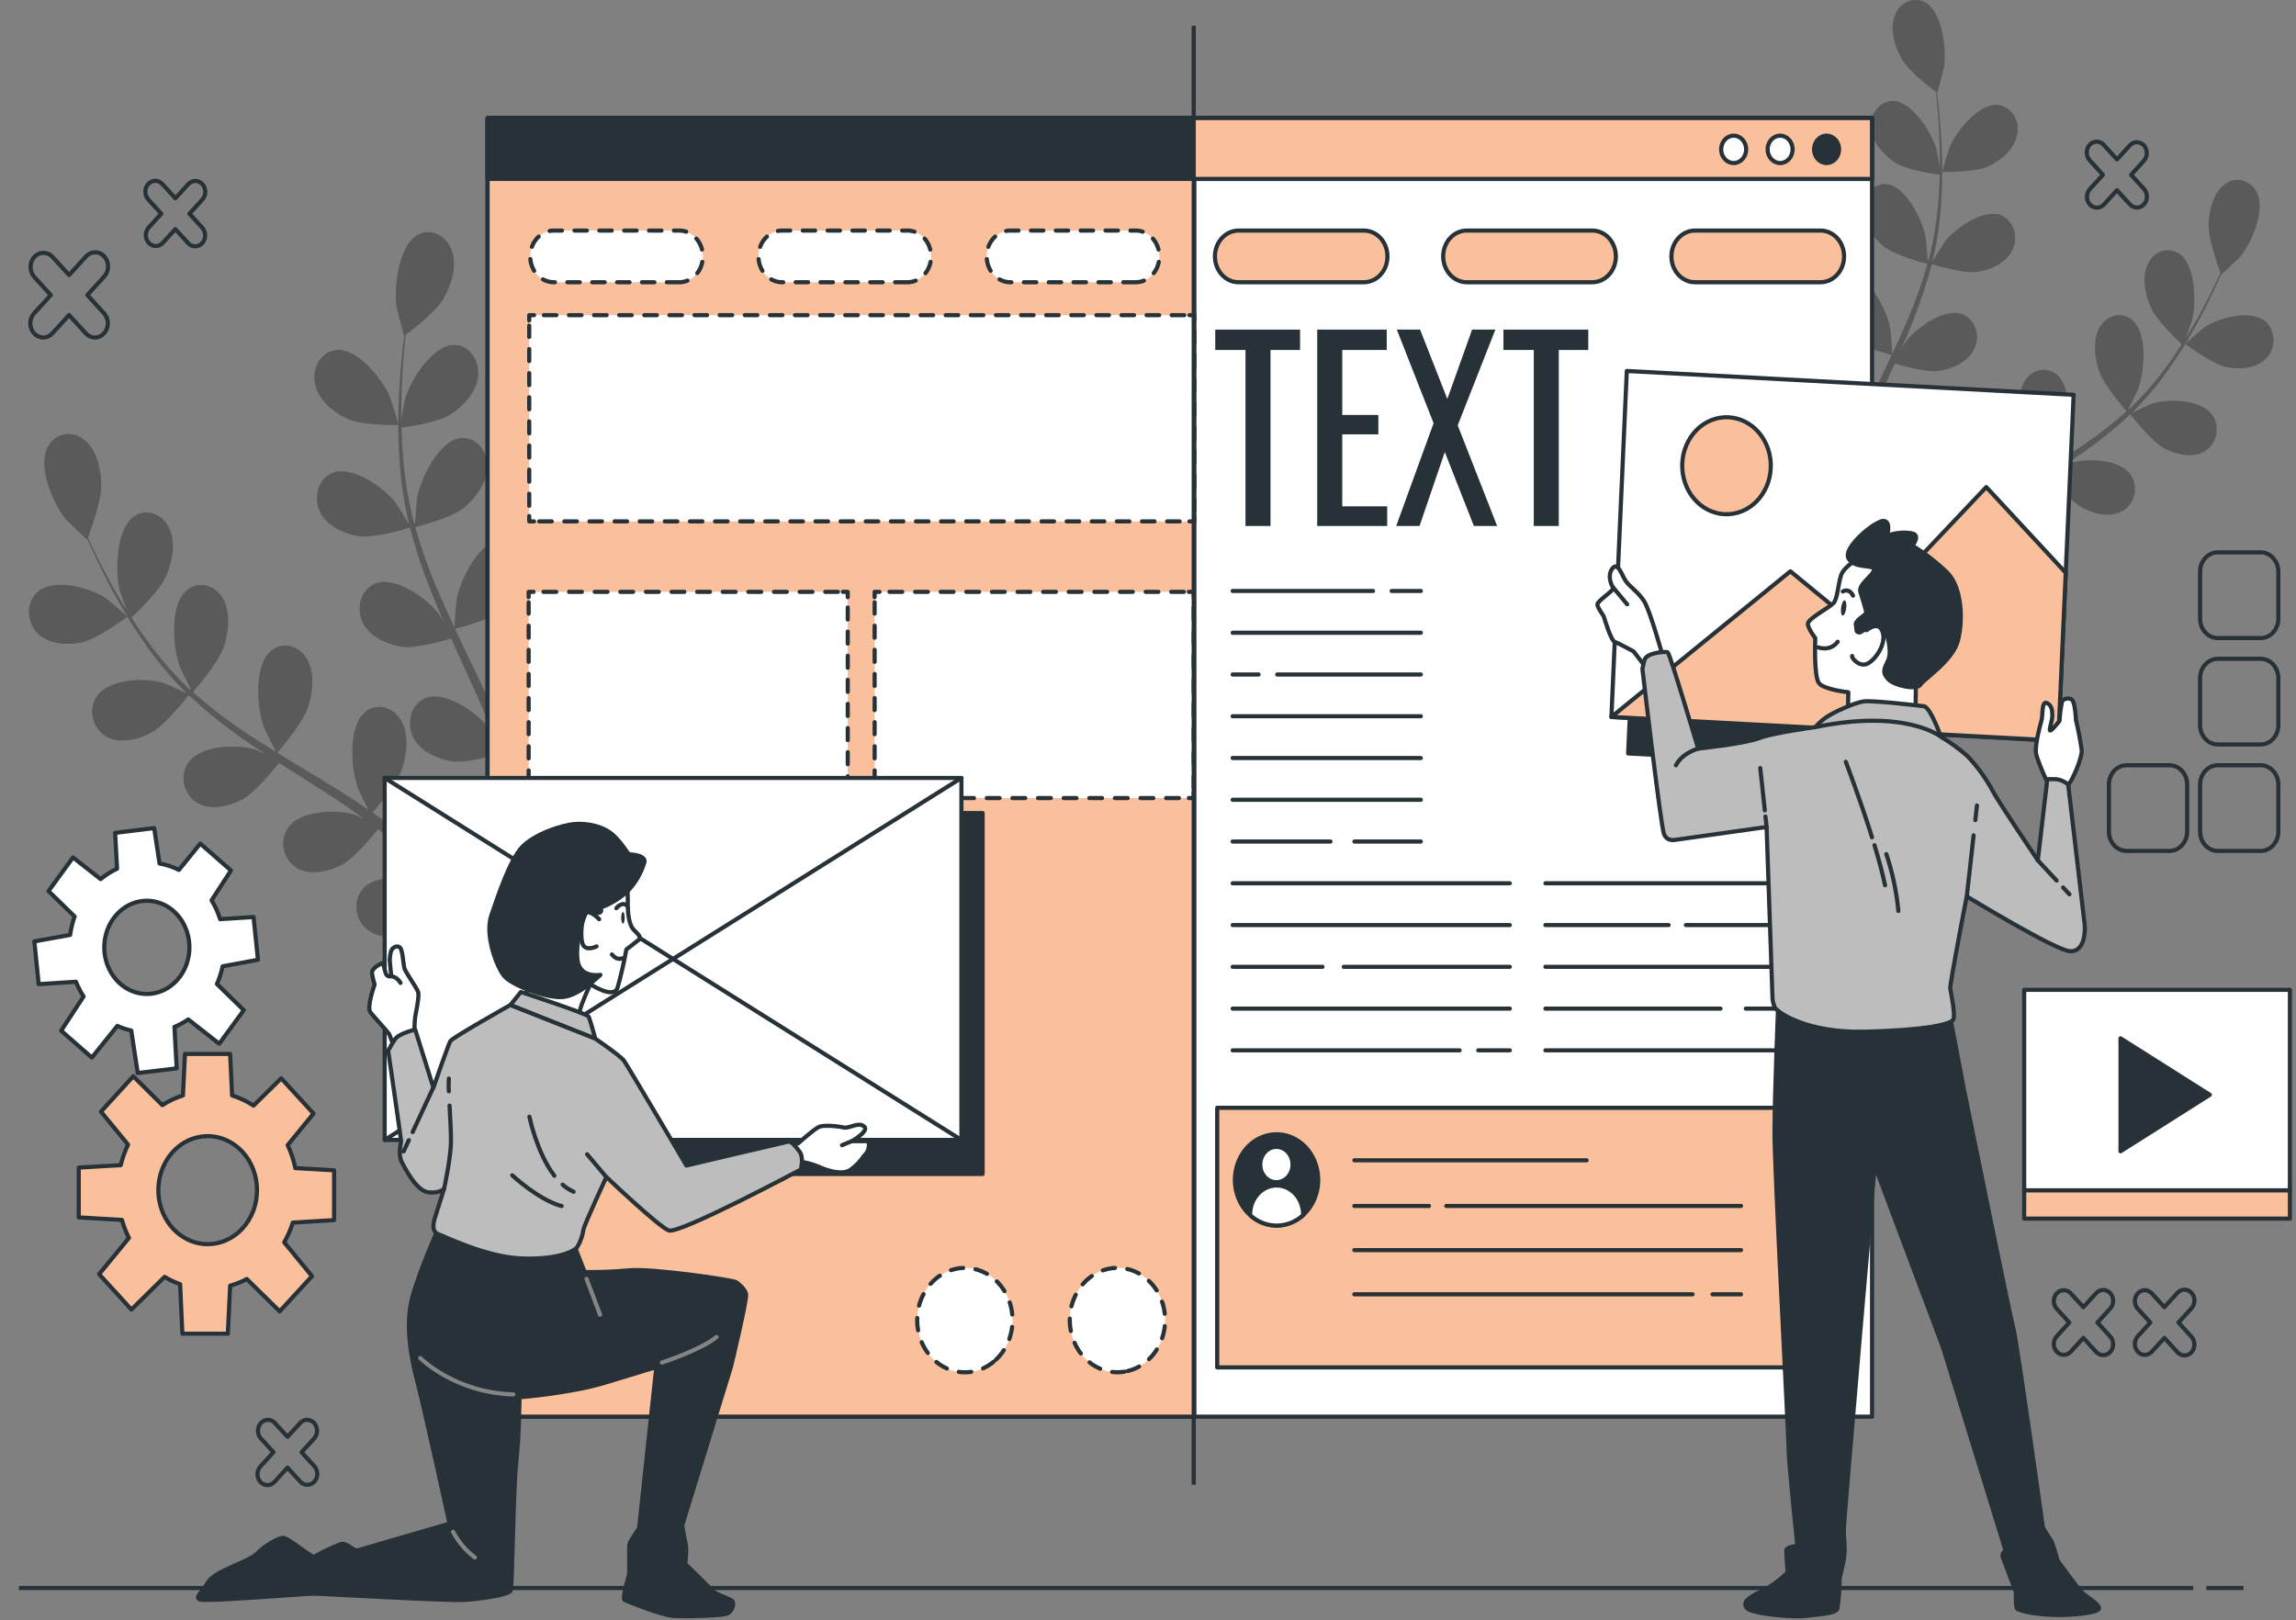 <svg width="554" height="391" viewBox="0 0 554 391" fill="none" xmlns="http://www.w3.org/2000/svg">
<rect x="0" y="0" width="554" height="391" fill="#808080" stroke="none"/>
<path d="M532.377 383.183H541.311" stroke="#263238" stroke-miterlimit="10"/>
<path d="M4.568 383.183H529.22" stroke="#263238" stroke-miterlimit="10"/>
<g opacity="0.3">
<path d="M96.143 102.538C96.236 102.538 94.241 96.118 94.069 95.709C92.128 91.21 85.946 83.758 80.895 84.492C77.254 85.021 75.22 88.999 76.031 92.747C76.841 96.494 80.435 99.439 83.545 100.942C87.194 102.726 96.135 102.538 96.143 102.538Z" fill="black"/>
<path d="M19.442 155.088C23.34 154.353 30.738 148.796 30.746 148.796C30.754 148.796 25.928 144.588 25.593 144.366C21.695 141.805 12.793 139.312 8.942 142.966C6.175 145.604 6.479 150.153 9.043 152.791C11.608 155.429 16.09 155.711 19.442 155.088Z" fill="black"/>
<path d="M36.233 176.95C39.71 175.174 45.112 168.26 45.541 167.713C49.145 171.118 52.953 174.255 56.938 177.103C59.277 178.811 61.616 180.373 64.024 181.944C62.832 181.406 61.764 180.936 61.608 180.885C57.227 179.528 48.044 179.716 45.237 184.351C43.203 187.697 44.59 192.034 47.708 193.801C50.827 195.568 55.208 194.578 58.287 193.007C61.366 191.436 66.082 185.614 67.353 184.069L70.128 185.853C74.587 188.67 79.046 191.47 83.342 194.39C84.854 195.406 86.312 196.464 87.777 197.523C86.717 197.045 85.821 196.669 85.672 196.609C81.299 195.252 72.108 195.44 69.302 200.075C67.26 203.421 68.655 207.758 71.765 209.525C74.876 211.292 79.265 210.302 82.344 208.731C85.423 207.16 89.726 201.902 91.192 200.066C92.657 201.202 94.131 202.337 95.503 203.481C96.43 204.335 97.366 205.026 98.254 205.905L100.905 208.466C102.534 210.174 104.226 211.881 105.785 213.545C106.868 214.706 107.89 215.842 108.903 216.96C107.406 215.927 104.436 213.972 104.171 213.844C100.032 211.77 90.919 210.43 87.489 214.553C85.01 217.523 85.789 221.996 88.619 224.301C91.449 226.606 95.924 226.316 99.19 225.274C102.776 224.122 108.848 218.445 109.605 217.737C111.304 219.615 112.933 221.459 114.453 223.234C118.616 228.083 122.085 232.411 124.782 235.877L127.332 233.478C124.541 230.063 120.939 225.744 116.628 220.938C114.913 219.026 113.042 217.011 111.109 214.962C112.578 212.657 113.924 210.26 115.139 207.783C118.866 208.799 126.264 207.783 127.222 207.672C127.69 210.233 128.119 212.794 128.493 215.184C129.413 221.032 130.052 226.196 130.567 230.448L133.545 227.656C133.007 223.849 132.328 219.453 131.455 214.587C130.995 211.958 130.45 209.149 129.896 206.272C130.808 205.88 138.237 202.627 140.81 199.674C143.149 197.002 145.487 192.845 144.942 188.978C144.396 185.111 141.137 182.328 137.59 183.352C132.656 184.769 129.507 194.219 129.257 199.187C129.257 199.486 129.405 202.687 129.538 204.71C129.296 203.532 129.07 202.388 128.805 201.185C128.298 198.803 127.729 196.438 127.121 193.886L126.115 190.198C125.804 188.952 125.336 187.689 124.938 186.417C123.972 183.497 122.865 180.595 121.688 177.692C123.598 177.197 130.348 175.345 133.061 173.074C135.774 170.804 138.635 167.099 138.627 163.189C138.619 159.279 135.782 155.984 132.134 156.36C127.067 156.94 122.646 165.75 121.711 170.641C121.649 170.94 121.337 174.525 121.204 176.497C120.487 174.79 119.778 173.015 118.998 171.282C116.745 166.279 114.321 161.294 111.935 156.309C111.203 154.781 110.493 153.253 109.768 151.725C110.454 151.554 118.523 149.539 121.563 147.004C124.26 144.75 127.137 141.029 127.121 137.119C127.105 133.209 124.284 129.914 120.635 130.29C115.568 130.87 111.14 139.68 110.205 144.563C110.135 144.93 109.69 150.086 109.636 151.392C108.077 148.028 106.518 144.648 105.099 141.259C103.18 136.686 101.535 131.981 100.172 127.174C100.492 127.097 108.919 125.04 112.029 122.436C114.734 120.183 117.603 116.461 117.595 112.551C117.587 108.641 114.75 105.346 111.101 105.722C106.034 106.302 101.614 115.112 100.679 119.995C100.616 120.319 100.273 124.263 100.156 126.115H99.86C98.611 121.24 97.76 116.252 97.319 111.211C97.046 108.437 96.921 105.773 96.859 103.17C98.465 102.965 105.793 101.923 108.833 99.926C111.748 98.005 114.968 94.684 115.35 90.766C115.732 86.848 113.253 83.263 109.581 83.237C104.483 83.237 99.205 91.441 97.787 96.178C97.709 96.434 97.186 99.149 96.836 101.129C96.836 99.96 96.789 98.748 96.836 97.621C96.836 93.404 97.116 89.546 97.366 86.122C97.522 84.185 97.701 82.426 97.88 80.787C99.361 79.686 105.27 75.153 107.094 71.901C108.919 68.648 110.33 64.15 109.028 60.487C107.726 56.825 104 54.888 100.733 56.723C96.204 59.284 94.98 69.237 95.713 74.154C95.775 74.581 97.467 81.103 97.545 81.043L97.561 81.086C97.358 82.657 97.155 84.347 96.968 86.208C96.648 89.622 96.313 93.489 96.189 97.732C96.028 102.286 96.112 106.847 96.438 111.39C96.785 116.49 97.544 121.546 98.707 126.5L98.753 126.67C97.974 125.287 95.635 121.548 95.401 121.241C92.439 117.46 84.682 112.065 79.982 114.233C76.599 115.786 75.593 120.208 77.284 123.623C78.976 127.037 83.147 128.804 86.507 129.359C90.295 129.974 98.286 127.473 98.917 127.268C100.216 132.276 101.817 137.184 103.711 141.959C104.803 144.742 105.98 147.516 107.188 150.274C106.463 149.104 105.808 148.063 105.707 147.926C102.737 144.153 94.98 138.758 90.287 140.918C86.904 142.48 85.898 146.893 87.582 150.308C89.266 153.722 93.445 155.489 96.804 156.036C100.164 156.582 107.071 154.61 108.872 154.055C109.347 155.114 109.815 156.172 110.291 157.222C112.582 162.267 114.898 167.295 117.026 172.297C117.805 174.065 118.452 175.832 119.138 177.599C118.499 176.557 117.946 175.686 117.852 175.567C114.882 171.785 107.126 166.399 102.433 168.559C99.049 170.112 98.044 174.534 99.728 177.949C101.412 181.363 105.598 183.122 108.958 183.677C112.317 184.231 118.546 182.439 120.698 181.79C121.352 183.625 122.007 185.452 122.561 187.262C122.919 188.508 123.34 189.678 123.636 190.95C123.933 192.221 124.26 193.434 124.564 194.663C125.079 197.045 125.624 199.503 126.076 201.851C126.396 203.472 126.677 205.026 126.965 206.597C126.24 204.83 124.743 201.407 124.627 201.133C122.385 197.504 119.331 194.565 115.755 192.597C115.531 192.18 115.27 191.788 114.976 191.428C112.598 188.576 108.451 188.175 106.003 191.171C102.612 195.329 104.74 205.12 107.04 209.422C107.172 209.67 108.926 212.248 110.057 213.844C109.277 212.991 108.498 212.197 107.671 211.352C106.042 209.644 104.374 208.039 102.589 206.281L99.884 203.814C99.003 202.96 97.966 202.201 96.999 201.373C94.723 199.52 92.322 197.77 89.898 196.054C91.238 194.492 95.931 188.867 97.062 185.341C98.192 181.816 98.714 177.01 96.719 173.732C94.723 170.454 90.716 169.463 87.886 172.024C83.95 175.575 84.706 185.606 86.382 190.232C86.483 190.523 88.027 193.698 88.908 195.423C87.434 194.407 85.969 193.382 84.441 192.409C80.052 189.601 75.523 186.903 71.017 184.189L66.893 181.628C67.376 181.073 73.091 174.525 74.353 170.53C75.468 167.022 76.006 162.207 74.01 158.929C72.015 155.651 68.008 154.661 65.178 157.222C61.28 160.773 61.998 170.795 63.674 175.43C63.798 175.78 66.012 180.347 66.644 181.474C63.627 179.622 60.633 177.744 57.757 175.763C53.851 173.109 50.107 170.181 46.547 166.996C46.773 166.74 52.783 159.928 54.054 155.899C55.169 152.391 55.707 147.576 53.711 144.298C51.715 141.02 47.708 140.03 44.879 142.591C40.981 146.142 41.698 156.164 43.374 160.799C43.483 161.106 45.183 164.581 46.025 166.22L45.798 166.424C42.281 163.083 39.045 159.4 36.132 155.421C34.511 153.27 33.061 151.153 31.697 148.993C32.936 147.849 38.525 142.557 40.053 139.057C41.519 135.693 42.532 130.973 40.833 127.473C39.133 123.973 35.306 122.487 32.258 124.69C27.994 127.737 27.736 137.793 28.937 142.616C28.999 142.881 29.935 145.459 30.636 147.32C30.036 146.355 29.397 145.365 28.835 144.418C26.731 140.892 25 137.512 23.488 134.507C22.638 132.799 21.929 131.229 21.227 129.752C21.905 127.934 24.548 120.584 24.439 116.777C24.33 112.969 23.231 108.351 20.292 106.08C17.353 103.81 13.276 104.45 11.483 107.95C8.98 112.807 12.987 121.864 16.074 125.526C16.347 125.842 21.04 130.264 21.071 130.17L21.118 130.059C21.734 131.493 22.42 133.021 23.192 134.677C24.649 137.725 26.31 141.148 28.368 144.742C30.531 148.645 32.902 152.404 35.469 156.001C38.331 160.043 41.517 163.797 44.988 167.218L45.112 167.329C43.756 166.663 39.889 164.922 39.578 164.828C35.205 163.462 26.014 163.65 23.207 168.294C21.165 171.64 22.56 175.977 25.671 177.744C28.781 179.511 33.154 178.521 36.233 176.95Z" fill="black"/>
<path opacity="0.3" d="M19.442 155.088C23.34 154.353 30.738 148.796 30.746 148.796C30.754 148.796 25.928 144.588 25.593 144.366C21.695 141.805 12.793 139.312 8.942 142.966C6.175 145.604 6.479 150.153 9.043 152.791C11.608 155.429 16.09 155.711 19.442 155.088Z" fill="black"/>
<path opacity="0.3" d="M96.143 102.538C96.236 102.538 94.241 96.118 94.069 95.709C92.128 91.21 85.946 83.758 80.895 84.492C77.254 85.021 75.22 88.999 76.031 92.747C76.841 96.494 80.435 99.439 83.545 100.942C87.194 102.726 96.135 102.538 96.143 102.538Z" fill="black"/>
<path opacity="0.3" d="M36.233 176.95C39.71 175.174 45.112 168.26 45.541 167.713C49.145 171.118 52.953 174.255 56.938 177.103C59.277 178.811 61.616 180.373 64.024 181.944C62.832 181.406 61.764 180.936 61.608 180.885C57.227 179.528 48.044 179.716 45.237 184.351C43.203 187.697 44.59 192.034 47.708 193.801C50.827 195.568 55.208 194.578 58.287 193.007C61.366 191.436 66.082 185.614 67.353 184.069L70.128 185.853C74.587 188.67 79.046 191.47 83.342 194.39C84.854 195.406 86.312 196.464 87.777 197.523C86.717 197.045 85.821 196.669 85.672 196.609C81.299 195.252 72.108 195.44 69.302 200.075C67.26 203.421 68.655 207.758 71.765 209.525C74.876 211.292 79.265 210.302 82.344 208.731C85.423 207.16 89.726 201.902 91.192 200.066C92.657 201.202 94.131 202.337 95.503 203.481C96.43 204.335 97.366 205.026 98.254 205.905L100.905 208.466C102.534 210.174 104.226 211.881 105.785 213.545C106.868 214.706 107.89 215.842 108.903 216.96C107.406 215.927 104.436 213.972 104.171 213.844C100.032 211.77 90.919 210.43 87.489 214.553C85.01 217.523 85.789 221.996 88.619 224.301C91.449 226.606 95.924 226.316 99.19 225.274C102.776 224.122 108.848 218.445 109.605 217.737C111.304 219.615 112.933 221.459 114.453 223.234C118.616 228.083 122.085 232.411 124.782 235.877L127.332 233.478C124.541 230.063 120.939 225.744 116.628 220.938C114.913 219.026 113.042 217.011 111.109 214.962C112.578 212.657 113.924 210.26 115.139 207.783C118.866 208.799 126.264 207.783 127.222 207.672C127.69 210.233 128.119 212.794 128.493 215.184C129.413 221.032 130.052 226.196 130.567 230.448L133.545 227.656C133.007 223.849 132.328 219.453 131.455 214.587C130.995 211.958 130.45 209.149 129.896 206.272C130.808 205.88 138.237 202.627 140.81 199.674C143.149 197.002 145.487 192.845 144.942 188.978C144.396 185.111 141.137 182.328 137.59 183.352C132.656 184.769 129.507 194.219 129.257 199.187C129.257 199.486 129.405 202.687 129.538 204.71C129.296 203.532 129.07 202.388 128.805 201.185C128.298 198.803 127.729 196.438 127.121 193.886L126.115 190.198C125.804 188.952 125.336 187.689 124.938 186.417C123.972 183.497 122.865 180.595 121.688 177.692C123.598 177.197 130.348 175.345 133.061 173.074C135.774 170.804 138.635 167.099 138.627 163.189C138.619 159.279 135.782 155.984 132.134 156.36C127.067 156.94 122.646 165.75 121.711 170.641C121.649 170.94 121.337 174.525 121.204 176.497C120.487 174.79 119.778 173.015 118.998 171.282C116.745 166.279 114.321 161.294 111.935 156.309C111.203 154.781 110.493 153.253 109.768 151.725C110.454 151.554 118.523 149.539 121.563 147.004C124.26 144.75 127.137 141.029 127.121 137.119C127.105 133.209 124.284 129.914 120.635 130.29C115.568 130.87 111.14 139.68 110.205 144.563C110.135 144.93 109.69 150.086 109.636 151.392C108.077 148.028 106.518 144.648 105.099 141.259C103.18 136.686 101.535 131.981 100.172 127.174C100.492 127.097 108.919 125.04 112.029 122.436C114.734 120.183 117.603 116.461 117.595 112.551C117.587 108.641 114.75 105.346 111.101 105.722C106.034 106.302 101.614 115.112 100.679 119.995C100.616 120.319 100.273 124.263 100.156 126.115H99.86C98.611 121.24 97.76 116.252 97.319 111.211C97.046 108.437 96.921 105.773 96.859 103.17C98.465 102.965 105.793 101.923 108.833 99.926C111.748 98.005 114.968 94.684 115.35 90.766C115.732 86.848 113.253 83.263 109.581 83.237C104.483 83.237 99.205 91.441 97.787 96.178C97.709 96.434 97.186 99.149 96.836 101.129C96.836 99.96 96.789 98.748 96.836 97.621C96.836 93.404 97.116 89.546 97.366 86.122C97.522 84.185 97.701 82.426 97.88 80.787C99.361 79.686 105.27 75.153 107.094 71.901C108.919 68.648 110.33 64.15 109.028 60.487C107.726 56.825 104 54.888 100.733 56.723C96.204 59.284 94.98 69.237 95.713 74.154C95.775 74.581 97.467 81.103 97.545 81.043L97.561 81.086C97.358 82.657 97.155 84.347 96.968 86.208C96.648 89.622 96.313 93.489 96.189 97.732C96.028 102.286 96.112 106.847 96.438 111.39C96.785 116.49 97.544 121.546 98.707 126.5L98.753 126.67C97.974 125.287 95.635 121.548 95.401 121.241C92.439 117.46 84.682 112.065 79.982 114.233C76.599 115.786 75.593 120.208 77.284 123.623C78.976 127.037 83.147 128.804 86.507 129.359C90.295 129.974 98.286 127.473 98.917 127.268C100.216 132.276 101.817 137.184 103.711 141.959C104.803 144.742 105.98 147.516 107.188 150.274C106.463 149.104 105.808 148.063 105.707 147.926C102.737 144.153 94.98 138.758 90.287 140.918C86.904 142.48 85.898 146.893 87.582 150.308C89.266 153.722 93.445 155.489 96.804 156.036C100.164 156.582 107.071 154.61 108.872 154.055C109.347 155.114 109.815 156.172 110.291 157.222C112.582 162.267 114.898 167.295 117.026 172.297C117.805 174.065 118.452 175.832 119.138 177.599C118.499 176.557 117.946 175.686 117.852 175.567C114.882 171.785 107.126 166.399 102.433 168.559C99.049 170.112 98.044 174.534 99.728 177.949C101.412 181.363 105.598 183.122 108.958 183.677C112.317 184.231 118.546 182.439 120.698 181.79C121.352 183.625 122.007 185.452 122.561 187.262C122.919 188.508 123.34 189.678 123.636 190.95C123.933 192.221 124.26 193.434 124.564 194.663C125.079 197.045 125.624 199.503 126.076 201.851C126.396 203.472 126.677 205.026 126.965 206.597C126.24 204.83 124.743 201.407 124.627 201.133C122.385 197.504 119.331 194.565 115.755 192.597C115.531 192.18 115.27 191.788 114.976 191.428C112.598 188.576 108.451 188.175 106.003 191.171C102.612 195.329 104.74 205.12 107.04 209.422C107.172 209.67 108.926 212.248 110.057 213.844C109.277 212.991 108.498 212.197 107.671 211.352C106.042 209.644 104.374 208.039 102.589 206.281L99.884 203.814C99.003 202.96 97.966 202.201 96.999 201.373C94.723 199.52 92.322 197.77 89.898 196.054C91.238 194.492 95.931 188.867 97.062 185.341C98.192 181.816 98.714 177.01 96.719 173.732C94.723 170.454 90.716 169.463 87.886 172.024C83.95 175.575 84.706 185.606 86.382 190.232C86.483 190.523 88.027 193.698 88.908 195.423C87.434 194.407 85.969 193.382 84.441 192.409C80.052 189.601 75.523 186.903 71.017 184.189L66.893 181.628C67.376 181.073 73.091 174.525 74.353 170.53C75.468 167.022 76.006 162.207 74.01 158.929C72.015 155.651 68.008 154.661 65.178 157.222C61.28 160.773 61.998 170.795 63.674 175.43C63.798 175.78 66.012 180.347 66.644 181.474C63.627 179.622 60.633 177.744 57.757 175.763C53.851 173.109 50.107 170.181 46.547 166.996C46.773 166.74 52.783 159.928 54.054 155.899C55.169 152.391 55.707 147.576 53.711 144.298C51.715 141.02 47.708 140.03 44.879 142.591C40.981 146.142 41.698 156.164 43.374 160.799C43.483 161.106 45.183 164.581 46.025 166.22L45.798 166.424C42.281 163.083 39.045 159.4 36.132 155.421C34.511 153.27 33.061 151.153 31.697 148.993C32.936 147.849 38.525 142.557 40.053 139.057C41.519 135.693 42.532 130.973 40.833 127.473C39.133 123.973 35.306 122.487 32.258 124.69C27.994 127.737 27.736 137.793 28.937 142.616C28.999 142.881 29.935 145.459 30.636 147.32C30.036 146.355 29.397 145.365 28.835 144.418C26.731 140.892 25 137.512 23.488 134.507C22.638 132.799 21.929 131.229 21.227 129.752C21.905 127.934 24.548 120.584 24.439 116.777C24.33 112.969 23.231 108.351 20.292 106.08C17.353 103.81 13.276 104.45 11.483 107.95C8.98 112.807 12.987 121.864 16.074 125.526C16.347 125.842 21.04 130.264 21.071 130.17L21.118 130.059C21.734 131.493 22.42 133.021 23.192 134.677C24.649 137.725 26.31 141.148 28.368 144.742C30.531 148.645 32.902 152.404 35.469 156.001C38.331 160.043 41.517 163.797 44.988 167.218L45.112 167.329C43.756 166.663 39.889 164.922 39.578 164.828C35.205 163.462 26.014 163.65 23.207 168.294C21.165 171.64 22.56 175.977 25.671 177.744C28.781 179.511 33.154 178.521 36.233 176.95Z" fill="black"/>
</g>
<g opacity="0.3">
<path d="M468.627 41.487C468.55 41.487 470.335 35.733 470.483 35.383C472.237 31.354 477.772 24.678 482.301 25.327C483.051 25.457 483.767 25.759 484.403 26.213C485.039 26.666 485.581 27.262 485.993 27.96C486.405 28.659 486.678 29.444 486.794 30.266C486.91 31.087 486.866 31.926 486.666 32.728C485.926 36.143 482.714 38.704 479.931 40.078C476.665 41.657 468.627 41.487 468.627 41.487Z" fill="black"/>
<path d="M537.406 88.608C533.882 87.951 527.271 82.965 527.271 82.965C527.271 82.965 531.59 79.192 531.894 78.996C535.379 76.682 543.369 74.463 546.815 77.741C547.374 78.303 547.819 78.988 548.12 79.751C548.422 80.513 548.573 81.337 548.564 82.169C548.556 83 548.387 83.82 548.069 84.575C547.752 85.33 547.292 86.003 546.721 86.55C544.375 88.966 540.407 89.171 537.406 88.608Z" fill="black"/>
<path d="M544.523 46.327C544.136 45.611 543.615 44.993 542.995 44.514C542.374 44.033 541.669 43.702 540.923 43.541C540.178 43.38 539.41 43.393 538.67 43.578C537.93 43.764 537.233 44.119 536.627 44.62C533.992 46.651 533.017 50.868 532.916 54.206C532.815 57.544 535.177 64.211 535.785 65.841C535.185 67.164 534.522 68.573 533.766 70.109C532.409 72.798 530.858 75.829 528.964 78.996C528.465 79.849 527.896 80.703 527.35 81.557C527.981 79.849 528.823 77.579 528.909 77.34C529.985 73.071 529.759 64.014 525.931 61.283C525.285 60.847 524.563 60.566 523.811 60.457C523.059 60.348 522.294 60.414 521.567 60.65C520.84 60.886 520.166 61.287 519.589 61.827C519.013 62.367 518.547 63.033 518.222 63.784C516.74 66.917 517.645 71.151 518.954 74.164C520.326 77.305 525.339 82.052 526.446 83.076C525.222 84.98 523.928 86.909 522.47 88.838C519.868 92.392 516.979 95.683 513.84 98.672L513.638 98.493C514.417 97.025 515.914 93.909 515.976 93.636C517.481 89.478 518.151 80.49 514.628 77.314C514.029 76.802 513.339 76.435 512.602 76.235C511.865 76.035 511.098 76.007 510.351 76.154C509.604 76.301 508.893 76.618 508.265 77.086C507.637 77.553 507.107 78.16 506.708 78.868C504.922 81.804 505.398 86.124 506.404 89.273C507.557 92.901 512.928 99.014 513.131 99.244C509.94 102.099 506.583 104.725 503.083 107.106C500.502 108.882 497.813 110.563 495.108 112.228C495.661 111.212 497.665 107.106 497.774 106.807C499.278 102.65 499.957 93.661 496.425 90.486C495.828 89.974 495.138 89.607 494.402 89.407C493.665 89.207 492.899 89.18 492.152 89.326C491.405 89.473 490.695 89.79 490.068 90.258C489.441 90.725 488.911 91.332 488.513 92.039C486.72 94.976 487.203 99.295 488.201 102.445C489.331 105.988 494.437 111.835 494.89 112.365C493.658 113.116 492.434 113.875 491.195 114.618C487.149 117.051 483.095 119.467 479.151 121.994C477.786 122.847 476.477 123.786 475.151 124.691C475.931 123.146 477.326 120.303 477.42 120.039C478.917 115.89 479.595 106.893 476.071 103.717C475.472 103.206 474.782 102.839 474.044 102.64C473.307 102.44 472.54 102.413 471.793 102.561C471.045 102.708 470.335 103.027 469.707 103.495C469.08 103.963 468.549 104.571 468.151 105.279C466.366 108.216 466.841 112.535 467.847 115.685C468.853 118.835 473.062 123.889 474.263 125.289C472.072 126.825 469.936 128.396 467.894 130.061C467.029 130.795 466.101 131.486 465.306 132.246L462.889 134.465C461.283 136.036 459.771 137.496 458.329 139.007C457.588 139.766 456.902 140.501 456.193 141.243C457.206 139.809 458.773 137.496 458.898 137.274C460.956 133.415 462.866 124.64 459.818 120.909C459.296 120.306 458.665 119.83 457.965 119.512C457.264 119.193 456.51 119.04 455.752 119.062C454.994 119.083 454.249 119.28 453.564 119.638C452.88 119.996 452.272 120.508 451.781 121.14C451.511 121.464 451.271 121.815 451.063 122.19C447.852 123.96 445.111 126.606 443.104 129.873C442.964 130.112 441.631 133.185 440.976 134.764C441.233 133.364 441.483 131.964 441.756 130.496C442.161 128.396 442.644 126.185 443.112 124.051C443.385 122.95 443.665 121.84 443.946 120.722C444.227 119.603 444.585 118.528 444.905 117.418C445.404 115.796 445.996 114.157 446.581 112.51C448.506 113.09 454.189 114.678 457.105 114.217C460.02 113.756 463.832 112.177 465.376 109.095C465.762 108.38 466.006 107.583 466.092 106.757C466.179 105.931 466.105 105.095 465.876 104.302C465.647 103.51 465.269 102.779 464.765 102.158C464.261 101.536 463.643 101.038 462.951 100.695C458.742 98.757 451.788 103.589 449.13 106.978C449.044 107.089 448.553 107.832 447.976 108.796C448.592 107.217 449.2 105.629 449.871 104.05C451.781 99.56 453.854 95.053 455.904 90.528C456.333 89.589 456.754 88.642 457.175 87.694C458.797 88.189 464.971 89.965 467.995 89.47C471.02 88.975 474.723 87.43 476.266 84.348C476.652 83.632 476.897 82.836 476.983 82.01C477.069 81.184 476.995 80.348 476.767 79.555C476.538 78.763 476.159 78.032 475.655 77.41C475.151 76.789 474.533 76.291 473.842 75.948C469.632 74.01 462.679 78.842 460.02 82.231C459.927 82.35 459.334 83.29 458.687 84.331C459.779 81.855 460.831 79.371 461.806 76.879C463.506 72.599 464.941 68.198 466.101 63.707C466.67 63.895 473.834 66.131 477.233 65.576C480.25 65.09 483.96 63.545 485.504 60.455C485.883 59.736 486.121 58.94 486.204 58.115C486.286 57.291 486.211 56.457 485.983 55.666C485.755 54.875 485.379 54.145 484.879 53.521C484.379 52.898 483.766 52.396 483.079 52.046C478.87 50.108 471.916 54.949 469.258 58.338C469.071 58.577 466.966 61.965 466.249 63.203L466.296 63.05C467.337 58.608 468.018 54.075 468.33 49.502C468.623 45.422 468.698 41.326 468.556 37.236C468.463 33.445 468.159 29.98 467.878 26.907C467.707 25.25 467.527 23.739 467.34 22.331L467.426 22.391C467.496 22.442 468.985 16.595 469.063 16.21C469.718 11.806 468.627 2.859 464.557 0.58C463.873 0.221 463.128 0.024 462.369 0.002C461.611 -0.02 460.857 0.133 460.156 0.451C459.455 0.769 458.823 1.245 458.301 1.848C457.78 2.452 457.38 3.168 457.128 3.952C455.951 7.247 457.269 11.353 458.859 14.196C460.449 17.038 465.789 21.17 467.114 22.16C467.278 23.628 467.442 25.199 467.582 26.941C467.808 30.005 468.034 33.471 468.058 37.253C468.058 38.26 468.058 39.344 468.058 40.394C467.746 38.618 467.278 36.186 467.208 35.955C465.937 31.687 461.198 24.328 456.629 24.354C455.878 24.386 455.142 24.59 454.467 24.951C453.791 25.312 453.192 25.823 452.707 26.452C452.223 27.081 451.863 27.814 451.651 28.603C451.439 29.393 451.38 30.222 451.477 31.038C451.82 34.547 454.712 37.526 457.323 39.25C459.935 40.974 466.615 41.973 468.058 42.161C467.995 44.492 467.886 46.882 467.644 49.366C467.245 53.884 466.481 58.355 465.36 62.725H465.103C464.994 61.018 464.69 57.527 464.635 57.245C463.793 52.866 459.826 44.961 455.281 44.44C454.524 44.378 453.764 44.49 453.05 44.77C452.336 45.05 451.683 45.491 451.135 46.065C450.586 46.639 450.154 47.333 449.867 48.101C449.579 48.87 449.442 49.696 449.465 50.527C449.465 54.052 452.03 57.356 454.454 59.388C457.245 61.718 464.799 63.57 465.087 63.656C463.865 67.965 462.389 72.182 460.667 76.281C459.405 79.32 458.017 82.35 456.598 85.372C456.551 84.186 456.154 79.568 456.091 79.235C455.25 74.864 451.282 66.959 446.737 66.43C445.98 66.366 445.22 66.477 444.506 66.756C443.791 67.035 443.138 67.475 442.589 68.049C442.04 68.622 441.607 69.315 441.318 70.083C441.03 70.852 440.892 71.678 440.914 72.508C440.914 76.042 443.478 79.337 445.903 81.377C448.623 83.648 455.858 85.458 456.473 85.646C455.826 87.011 455.187 88.386 454.525 89.76C452.381 94.225 450.214 98.698 448.202 103.179C447.501 104.733 446.869 106.295 446.222 107.849C446.098 106.082 445.817 102.872 445.77 102.599C444.928 98.228 440.96 90.323 436.416 89.794C435.659 89.731 434.899 89.842 434.184 90.12C433.47 90.399 432.817 90.84 432.268 91.413C431.718 91.986 431.286 92.679 430.997 93.447C430.708 94.216 430.571 95.042 430.592 95.872C430.592 99.406 433.157 102.701 435.582 104.742C438.006 106.782 444.063 108.438 445.778 108.873C444.726 111.477 443.728 114.089 442.863 116.701C442.512 117.836 442.083 118.972 441.81 120.116L440.906 123.428C440.36 125.707 439.853 127.833 439.394 129.967C439.16 131.051 438.957 132.075 438.739 133.125C438.856 131.315 439.004 128.439 438.996 128.183C438.77 123.718 435.94 115.241 431.52 113.978C430.782 113.788 430.015 113.771 429.27 113.928C428.525 114.085 427.819 114.412 427.197 114.888C426.575 115.365 426.052 115.979 425.662 116.691C425.272 117.404 425.024 118.198 424.933 119.023C424.434 122.514 426.492 126.211 428.636 128.609C430.974 131.256 437.624 134.175 438.443 134.525C437.92 137.086 437.437 139.647 437.016 141.986C436.236 146.348 435.628 150.283 435.145 153.689H438.115C438.52 150.411 439.027 146.664 439.674 142.524C440.009 140.373 440.391 138.11 440.812 135.788C441.662 135.908 448.304 136.796 451.64 135.882C452.729 138.104 453.937 140.253 455.257 142.319C453.519 144.154 451.843 145.964 450.307 147.68C448.397 149.805 446.643 151.828 445.053 153.655H448.951C450.003 152.392 451.11 151.094 452.287 149.703C453.651 148.115 455.109 146.459 456.637 144.769C457.308 145.409 462.757 150.497 465.992 151.53C468.915 152.46 472.875 152.767 475.463 150.676C476.093 150.198 476.623 149.58 477.017 148.861C477.412 148.143 477.663 147.34 477.754 146.508C477.845 145.675 477.773 144.83 477.543 144.03C477.314 143.23 476.931 142.493 476.422 141.866C473.304 138.17 465.181 139.374 461.47 141.235C461.229 141.354 458.57 143.104 457.23 144.026C458.149 143.01 459.062 142.003 460.036 140.962C461.431 139.451 462.952 137.906 464.409 136.403L466.748 134.132C467.527 133.339 468.385 132.69 469.211 131.956C470.443 130.906 471.76 129.89 473.109 128.874C474.426 130.521 478.363 135.276 481.037 136.642C483.711 138.008 487.679 139.007 490.524 137.351C491.207 136.988 491.812 136.471 492.3 135.835C492.788 135.198 493.148 134.457 493.357 133.658C493.566 132.859 493.619 132.021 493.512 131.198C493.406 130.375 493.142 129.586 492.738 128.883C490.205 124.725 481.965 124.555 478.044 125.775C477.911 125.818 477.108 126.168 476.157 126.629C477.467 125.681 478.776 124.725 480.133 123.812C483.984 121.251 487.983 118.69 491.982 116.18L494.469 114.584C495.568 115.975 499.801 121.166 502.599 122.6C505.398 124.034 509.233 124.964 512.086 123.308C512.768 122.944 513.372 122.427 513.86 121.791C514.347 121.154 514.707 120.413 514.916 119.614C515.125 118.816 515.178 117.978 515.072 117.155C514.966 116.333 514.703 115.544 514.3 114.84C511.759 110.683 503.527 110.512 499.598 111.733C499.458 111.733 498.499 112.194 497.431 112.68C499.583 111.272 501.711 109.838 503.784 108.344C507.36 105.802 510.774 102.999 514.004 99.953C514.386 100.448 519.235 106.654 522.345 108.241C525.105 109.65 528.987 110.606 531.832 108.95C532.514 108.586 533.118 108.069 533.606 107.432C534.093 106.796 534.453 106.054 534.662 105.256C534.871 104.457 534.924 103.62 534.818 102.797C534.712 101.975 534.449 101.186 534.046 100.482C531.513 96.316 523.273 96.154 519.352 97.375C519.071 97.46 515.61 99.014 514.386 99.62L514.503 99.517C517.61 96.442 520.461 93.072 523.024 89.444C525.335 86.207 527.475 82.827 529.431 79.32C531.263 76.093 532.76 73.02 534.062 70.288C534.764 68.812 535.372 67.437 535.933 66.148C535.93 66.18 535.93 66.211 535.933 66.242C535.933 66.328 540.174 62.367 540.415 62.085C543.175 58.807 546.769 50.689 544.523 46.327Z" fill="black"/>
<path opacity="0.3" d="M537.406 88.608C533.882 87.951 527.271 82.965 527.271 82.965C527.271 82.965 531.59 79.192 531.894 78.996C535.379 76.682 543.369 74.463 546.815 77.741C547.374 78.303 547.819 78.988 548.12 79.751C548.422 80.513 548.573 81.337 548.564 82.169C548.556 83 548.387 83.82 548.069 84.575C547.752 85.33 547.292 86.003 546.721 86.55C544.375 88.966 540.407 89.171 537.406 88.608Z" fill="black"/>
<path opacity="0.3" d="M468.627 41.487C468.55 41.487 470.335 35.733 470.483 35.383C472.237 31.354 477.772 24.678 482.301 25.327C483.051 25.457 483.767 25.759 484.403 26.213C485.039 26.666 485.581 27.262 485.993 27.96C486.405 28.659 486.678 29.444 486.794 30.266C486.91 31.087 486.866 31.926 486.666 32.728C485.926 36.143 482.714 38.704 479.931 40.078C476.665 41.657 468.627 41.487 468.627 41.487Z" fill="black"/>
<path opacity="0.3" d="M544.523 46.327C544.136 45.611 543.615 44.993 542.995 44.514C542.374 44.033 541.669 43.702 540.923 43.541C540.178 43.38 539.41 43.393 538.67 43.578C537.93 43.764 537.233 44.119 536.627 44.62C533.992 46.651 533.017 50.868 532.916 54.206C532.815 57.544 535.177 64.211 535.785 65.841C535.185 67.164 534.522 68.573 533.766 70.109C532.409 72.798 530.858 75.829 528.964 78.996C528.465 79.849 527.896 80.703 527.35 81.557C527.981 79.849 528.823 77.579 528.909 77.34C529.985 73.071 529.759 64.014 525.931 61.283C525.285 60.847 524.563 60.566 523.811 60.457C523.059 60.348 522.294 60.414 521.567 60.65C520.84 60.886 520.166 61.287 519.589 61.827C519.013 62.367 518.547 63.033 518.222 63.784C516.74 66.917 517.645 71.151 518.954 74.164C520.326 77.305 525.339 82.052 526.446 83.076C525.222 84.98 523.928 86.909 522.47 88.838C519.868 92.392 516.979 95.683 513.84 98.672L513.638 98.493C514.417 97.025 515.914 93.909 515.976 93.636C517.481 89.478 518.151 80.49 514.628 77.314C514.029 76.802 513.339 76.435 512.602 76.235C511.865 76.035 511.098 76.007 510.351 76.154C509.604 76.301 508.893 76.618 508.265 77.086C507.637 77.553 507.107 78.16 506.708 78.868C504.922 81.804 505.398 86.124 506.404 89.273C507.557 92.901 512.928 99.014 513.131 99.244C509.94 102.099 506.583 104.725 503.083 107.106C500.502 108.882 497.813 110.563 495.108 112.228C495.661 111.212 497.665 107.106 497.774 106.807C499.278 102.65 499.957 93.661 496.425 90.486C495.828 89.974 495.138 89.607 494.402 89.407C493.665 89.207 492.899 89.18 492.152 89.326C491.405 89.473 490.695 89.79 490.068 90.258C489.441 90.725 488.911 91.332 488.513 92.039C486.72 94.976 487.203 99.295 488.201 102.445C489.331 105.988 494.437 111.835 494.89 112.365C493.658 113.116 492.434 113.875 491.195 114.618C487.149 117.051 483.095 119.467 479.151 121.994C477.786 122.847 476.477 123.786 475.151 124.691C475.931 123.146 477.326 120.303 477.42 120.039C478.917 115.89 479.595 106.893 476.071 103.717C475.472 103.206 474.782 102.839 474.044 102.64C473.307 102.44 472.54 102.413 471.793 102.561C471.045 102.708 470.335 103.027 469.707 103.495C469.08 103.963 468.549 104.571 468.151 105.279C466.366 108.216 466.841 112.535 467.847 115.685C468.853 118.835 473.062 123.889 474.263 125.289C472.072 126.825 469.936 128.396 467.894 130.061C467.029 130.795 466.101 131.486 465.306 132.246L462.889 134.465C461.283 136.036 459.771 137.496 458.329 139.007C457.588 139.766 456.902 140.501 456.193 141.243C457.206 139.809 458.773 137.496 458.898 137.274C460.956 133.415 462.866 124.64 459.818 120.909C459.296 120.306 458.665 119.83 457.965 119.512C457.264 119.193 456.51 119.04 455.752 119.062C454.994 119.083 454.249 119.28 453.564 119.638C452.88 119.996 452.272 120.508 451.781 121.14C451.511 121.464 451.271 121.815 451.063 122.19C447.852 123.96 445.111 126.606 443.104 129.873C442.964 130.112 441.631 133.185 440.976 134.764C441.233 133.364 441.483 131.964 441.756 130.496C442.161 128.396 442.644 126.185 443.112 124.051C443.385 122.95 443.665 121.84 443.946 120.722C444.227 119.603 444.585 118.528 444.905 117.418C445.404 115.796 445.996 114.157 446.581 112.51C448.506 113.09 454.189 114.678 457.105 114.217C460.02 113.756 463.832 112.177 465.376 109.095C465.762 108.38 466.006 107.583 466.092 106.757C466.179 105.931 466.105 105.095 465.876 104.302C465.647 103.51 465.269 102.779 464.765 102.158C464.261 101.536 463.643 101.038 462.951 100.695C458.742 98.757 451.788 103.589 449.13 106.978C449.044 107.089 448.553 107.832 447.976 108.796C448.592 107.217 449.2 105.629 449.871 104.05C451.781 99.56 453.854 95.053 455.904 90.528C456.333 89.589 456.754 88.642 457.175 87.694C458.797 88.189 464.971 89.965 467.995 89.47C471.02 88.975 474.723 87.43 476.266 84.348C476.652 83.632 476.897 82.836 476.983 82.01C477.069 81.184 476.995 80.348 476.767 79.555C476.538 78.763 476.159 78.032 475.655 77.41C475.151 76.789 474.533 76.291 473.842 75.948C469.632 74.01 462.679 78.842 460.02 82.231C459.927 82.35 459.334 83.29 458.687 84.331C459.779 81.855 460.831 79.371 461.806 76.879C463.506 72.599 464.941 68.198 466.101 63.707C466.67 63.895 473.834 66.131 477.233 65.576C480.25 65.09 483.96 63.545 485.504 60.455C485.883 59.736 486.121 58.94 486.204 58.115C486.286 57.291 486.211 56.457 485.983 55.666C485.755 54.875 485.379 54.145 484.879 53.521C484.379 52.898 483.766 52.396 483.079 52.046C478.87 50.108 471.916 54.949 469.258 58.338C469.071 58.577 466.966 61.965 466.249 63.203L466.296 63.05C467.337 58.608 468.018 54.075 468.33 49.502C468.623 45.422 468.698 41.326 468.556 37.236C468.463 33.445 468.159 29.98 467.878 26.907C467.707 25.25 467.527 23.739 467.34 22.331L467.426 22.391C467.496 22.442 468.985 16.595 469.063 16.21C469.718 11.806 468.627 2.859 464.557 0.58C463.873 0.221 463.128 0.024 462.369 0.002C461.611 -0.02 460.857 0.133 460.156 0.451C459.455 0.769 458.823 1.245 458.301 1.848C457.78 2.452 457.38 3.168 457.128 3.952C455.951 7.247 457.269 11.353 458.859 14.196C460.449 17.038 465.789 21.17 467.114 22.16C467.278 23.628 467.442 25.199 467.582 26.941C467.808 30.005 468.034 33.471 468.058 37.253C468.058 38.26 468.058 39.344 468.058 40.394C467.746 38.618 467.278 36.186 467.208 35.955C465.937 31.687 461.198 24.328 456.629 24.354C455.878 24.386 455.142 24.59 454.467 24.951C453.791 25.312 453.192 25.823 452.707 26.452C452.223 27.081 451.863 27.814 451.651 28.603C451.439 29.393 451.38 30.222 451.477 31.038C451.82 34.547 454.712 37.526 457.323 39.25C459.935 40.974 466.615 41.973 468.058 42.161C467.995 44.492 467.886 46.882 467.644 49.366C467.245 53.884 466.481 58.355 465.36 62.725H465.103C464.994 61.018 464.69 57.527 464.635 57.245C463.793 52.866 459.826 44.961 455.281 44.44C454.524 44.378 453.764 44.49 453.05 44.77C452.336 45.05 451.683 45.491 451.135 46.065C450.586 46.639 450.154 47.333 449.867 48.101C449.579 48.87 449.442 49.696 449.465 50.527C449.465 54.052 452.03 57.356 454.454 59.388C457.245 61.718 464.799 63.57 465.087 63.656C463.865 67.965 462.389 72.182 460.667 76.281C459.405 79.32 458.017 82.35 456.598 85.372C456.551 84.186 456.154 79.568 456.091 79.235C455.25 74.864 451.282 66.959 446.737 66.43C445.98 66.366 445.22 66.477 444.506 66.756C443.791 67.035 443.138 67.475 442.589 68.049C442.04 68.622 441.607 69.315 441.318 70.083C441.03 70.852 440.892 71.678 440.914 72.508C440.914 76.042 443.478 79.337 445.903 81.377C448.623 83.648 455.858 85.458 456.473 85.646C455.826 87.011 455.187 88.386 454.525 89.76C452.381 94.225 450.214 98.698 448.202 103.179C447.501 104.733 446.869 106.295 446.222 107.849C446.098 106.082 445.817 102.872 445.77 102.599C444.928 98.228 440.96 90.323 436.416 89.794C435.659 89.731 434.899 89.842 434.184 90.12C433.47 90.399 432.817 90.84 432.268 91.413C431.718 91.986 431.286 92.679 430.997 93.447C430.708 94.216 430.571 95.042 430.592 95.872C430.592 99.406 433.157 102.701 435.582 104.742C438.006 106.782 444.063 108.438 445.778 108.873C444.726 111.477 443.728 114.089 442.863 116.701C442.512 117.836 442.083 118.972 441.81 120.116L440.906 123.428C440.36 125.707 439.853 127.833 439.394 129.967C439.16 131.051 438.957 132.075 438.739 133.125C438.856 131.315 439.004 128.439 438.996 128.183C438.77 123.718 435.94 115.241 431.52 113.978C430.782 113.788 430.015 113.771 429.27 113.928C428.525 114.085 427.819 114.412 427.197 114.888C426.575 115.365 426.052 115.979 425.662 116.691C425.272 117.404 425.024 118.198 424.933 119.023C424.434 122.514 426.492 126.211 428.636 128.609C430.974 131.256 437.624 134.175 438.443 134.525C437.92 137.086 437.437 139.647 437.016 141.986C436.236 146.348 435.628 150.283 435.145 153.689H438.115C438.52 150.411 439.027 146.664 439.674 142.524C440.009 140.373 440.391 138.11 440.812 135.788C441.662 135.908 448.304 136.796 451.64 135.882C452.729 138.104 453.937 140.253 455.257 142.319C453.519 144.154 451.843 145.964 450.307 147.68C448.397 149.805 446.643 151.828 445.053 153.655H448.951C450.003 152.392 451.11 151.094 452.287 149.703C453.651 148.115 455.109 146.459 456.637 144.769C457.308 145.409 462.757 150.497 465.992 151.53C468.915 152.46 472.875 152.767 475.463 150.676C476.093 150.198 476.623 149.58 477.017 148.861C477.412 148.143 477.663 147.34 477.754 146.508C477.845 145.675 477.773 144.83 477.543 144.03C477.314 143.23 476.931 142.493 476.422 141.866C473.304 138.17 465.181 139.374 461.47 141.235C461.229 141.354 458.57 143.104 457.23 144.026C458.149 143.01 459.062 142.003 460.036 140.962C461.431 139.451 462.952 137.906 464.409 136.403L466.748 134.132C467.527 133.339 468.385 132.69 469.211 131.956C470.443 130.906 471.76 129.89 473.109 128.874C474.426 130.521 478.363 135.276 481.037 136.642C483.711 138.008 487.679 139.007 490.524 137.351C491.207 136.988 491.812 136.471 492.3 135.835C492.788 135.198 493.148 134.457 493.357 133.658C493.566 132.859 493.619 132.021 493.512 131.198C493.406 130.375 493.142 129.586 492.738 128.883C490.205 124.725 481.965 124.555 478.044 125.775C477.911 125.818 477.108 126.168 476.157 126.629C477.467 125.681 478.776 124.725 480.133 123.812C483.984 121.251 487.983 118.69 491.982 116.18L494.469 114.584C495.568 115.975 499.801 121.166 502.599 122.6C505.398 124.034 509.233 124.964 512.086 123.308C512.768 122.944 513.372 122.427 513.86 121.791C514.347 121.154 514.707 120.413 514.916 119.614C515.125 118.816 515.178 117.978 515.072 117.155C514.966 116.333 514.703 115.544 514.3 114.84C511.759 110.683 503.527 110.512 499.598 111.733C499.458 111.733 498.499 112.194 497.431 112.68C499.583 111.272 501.711 109.838 503.784 108.344C507.36 105.802 510.774 102.999 514.004 99.953C514.386 100.448 519.235 106.654 522.345 108.241C525.105 109.65 528.987 110.606 531.832 108.95C532.514 108.586 533.118 108.069 533.606 107.432C534.093 106.796 534.453 106.054 534.662 105.256C534.871 104.457 534.924 103.62 534.818 102.797C534.712 101.975 534.449 101.186 534.046 100.482C531.513 96.316 523.273 96.154 519.352 97.375C519.071 97.46 515.61 99.014 514.386 99.62L514.503 99.517C517.61 96.442 520.461 93.072 523.024 89.444C525.335 86.207 527.475 82.827 529.431 79.32C531.263 76.093 532.76 73.02 534.062 70.288C534.764 68.812 535.372 67.437 535.933 66.148C535.93 66.18 535.93 66.211 535.933 66.242C535.933 66.328 540.174 62.367 540.415 62.085C543.175 58.807 546.769 50.689 544.523 46.327Z" fill="black"/>
</g>
<path d="M80.614 294.412V282.393L71.259 281.855C70.859 279.933 70.239 278.074 69.412 276.323L75.648 268.692L67.852 260.198L61.179 266.78C59.561 265.72 57.824 264.896 56.011 264.33L55.528 254.316H44.63L44.146 264.33C42.405 264.872 40.734 265.656 39.173 266.66L32.157 259.703L24.361 268.239L30.894 276.187C30.139 277.765 29.548 279.432 29.132 281.155L18.998 281.735V293.755L29.413 294.361C29.845 295.868 30.415 297.323 31.112 298.706L23.917 307.456L31.712 315.992L39.718 308.104C40.91 308.825 42.164 309.417 43.46 309.871L43.998 321.814H54.974L55.535 310.238C56.922 309.847 58.269 309.306 59.558 308.625L67.486 316.427L75.281 307.934L68.577 299.773C69.434 298.277 70.132 296.679 70.659 295.01L80.614 294.412ZM50.118 300.217C47.763 300.218 45.46 299.455 43.501 298.023C41.543 296.592 40.016 294.556 39.114 292.174C38.212 289.792 37.975 287.17 38.434 284.641C38.894 282.111 40.027 279.788 41.693 277.964C43.358 276.141 45.48 274.899 47.789 274.397C50.099 273.894 52.493 274.153 54.669 275.14C56.844 276.128 58.703 277.8 60.011 279.945C61.318 282.09 62.015 284.611 62.014 287.19C62.014 288.901 61.706 290.595 61.108 292.175C60.51 293.756 59.634 295.192 58.529 296.401C57.425 297.611 56.113 298.57 54.67 299.225C53.227 299.88 51.68 300.217 50.118 300.217Z" fill="#F9C09B" stroke="#263238" stroke-linecap="round" stroke-linejoin="round"/>
<path d="M62.24 231.592L61.179 221.28L53.119 221.792C52.608 220.186 51.914 218.658 51.053 217.242L55.73 210.037L48.325 203.558L43.172 209.909C41.682 209.168 40.109 208.645 38.495 208.356L37.201 199.819L27.784 200.972L28.244 209.619C26.834 210.274 25.504 211.117 24.284 212.129L17.618 206.905L11.709 215.014L18.008 221.143C17.497 222.577 17.134 224.069 16.924 225.591L8.287 227.161L9.339 237.473L18.328 236.893C18.828 238.143 19.444 239.333 20.167 240.444L14.757 248.707L22.163 255.187L28.306 247.546C29.394 248.036 30.521 248.413 31.674 248.673L33.233 258.917L42.634 257.79L42.096 247.794C43.255 247.314 44.368 246.707 45.417 245.984L52.901 251.849L58.818 243.748L52.347 237.439C52.949 236.077 53.409 234.646 53.719 233.171L62.24 231.592ZM36.577 239.778C34.558 240.026 32.517 239.613 30.712 238.59C28.907 237.568 27.42 235.982 26.438 234.034C25.456 232.086 25.023 229.863 25.195 227.646C25.367 225.429 26.135 223.317 27.403 221.578C28.671 219.839 30.381 218.551 32.317 217.876C34.253 217.201 36.329 217.17 38.281 217.787C40.233 218.404 41.975 219.641 43.285 221.341C44.596 223.042 45.416 225.13 45.643 227.341C45.945 230.306 45.16 233.282 43.46 235.614C41.76 237.946 39.285 239.444 36.577 239.778Z" fill="white" stroke="#263238" stroke-linecap="round" stroke-linejoin="round"/>
<path d="M545.474 184.651H535.122C532.767 184.651 530.857 186.742 530.857 189.321V200.657C530.857 203.236 532.767 205.327 535.122 205.327H545.474C547.829 205.327 549.738 203.236 549.738 200.657V189.321C549.738 186.742 547.829 184.651 545.474 184.651Z" stroke="#263238" stroke-linecap="round" stroke-linejoin="round"/>
<path d="M545.474 158.965H535.122C532.767 158.965 530.857 161.055 530.857 163.634V174.971C530.857 177.549 532.767 179.64 535.122 179.64H545.474C547.829 179.64 549.738 177.549 549.738 174.971V163.634C549.738 161.055 547.829 158.965 545.474 158.965Z" stroke="#263238" stroke-linecap="round" stroke-linejoin="round"/>
<path d="M545.474 133.287H535.122C532.767 133.287 530.857 135.378 530.857 137.957V149.293C530.857 151.872 532.767 153.962 535.122 153.962H545.474C547.829 153.962 549.738 151.872 549.738 149.293V137.957C549.738 135.378 547.829 133.287 545.474 133.287Z" stroke="#263238" stroke-linecap="round" stroke-linejoin="round"/>
<path d="M523.476 184.651H513.124C510.769 184.651 508.859 186.742 508.859 189.321V200.657C508.859 203.236 510.769 205.327 513.124 205.327H523.476C525.831 205.327 527.74 203.236 527.74 200.657V189.321C527.74 186.742 525.831 184.651 523.476 184.651Z" stroke="#263238" stroke-linecap="round" stroke-linejoin="round"/>
<path d="M21.079 71.194L25.109 66.772C25.411 66.457 25.652 66.08 25.818 65.663C25.984 65.245 26.073 64.795 26.078 64.339C26.083 63.883 26.004 63.431 25.847 63.009C25.69 62.587 25.457 62.204 25.163 61.882C24.868 61.56 24.518 61.306 24.132 61.134C23.746 60.963 23.333 60.878 22.917 60.884C22.501 60.89 22.09 60.988 21.709 61.171C21.328 61.353 20.983 61.618 20.697 61.949L16.667 66.362L12.637 61.949C12.048 61.335 11.263 60.997 10.45 61.008C9.637 61.018 8.859 61.376 8.284 62.005C7.708 62.635 7.38 63.485 7.369 64.375C7.358 65.266 7.665 66.126 8.224 66.772L12.255 71.194L8.224 75.607C7.639 76.248 7.311 77.117 7.311 78.023C7.311 78.929 7.639 79.798 8.224 80.439C8.809 81.079 9.603 81.439 10.431 81.439C11.258 81.439 12.052 81.079 12.637 80.439L16.667 76.017L20.697 80.439C20.987 80.756 21.331 81.007 21.709 81.179C22.088 81.351 22.494 81.439 22.903 81.439C23.313 81.439 23.719 81.351 24.097 81.179C24.476 81.007 24.82 80.756 25.109 80.439C25.399 80.121 25.629 79.745 25.786 79.33C25.942 78.916 26.023 78.471 26.023 78.023C26.023 77.574 25.942 77.13 25.786 76.715C25.629 76.301 25.399 75.924 25.109 75.607L21.079 71.194Z" stroke="#263238" stroke-linecap="round" stroke-linejoin="round"/>
<path d="M45.712 51.569L48.83 48.154C49.053 47.91 49.23 47.62 49.351 47.3C49.472 46.981 49.534 46.639 49.534 46.293C49.534 45.947 49.472 45.605 49.351 45.286C49.23 44.967 49.053 44.677 48.83 44.432C48.607 44.188 48.342 43.994 48.05 43.862C47.759 43.73 47.446 43.661 47.131 43.661C46.815 43.661 46.503 43.73 46.211 43.862C45.919 43.994 45.655 44.188 45.431 44.432L42.313 47.847L39.195 44.432C38.973 44.181 38.708 43.98 38.415 43.842C38.122 43.704 37.806 43.632 37.487 43.629C37.168 43.626 36.852 43.693 36.556 43.825C36.261 43.958 35.993 44.154 35.768 44.401C35.542 44.648 35.364 44.943 35.244 45.266C35.123 45.59 35.063 45.937 35.066 46.286C35.07 46.635 35.137 46.981 35.264 47.301C35.39 47.622 35.574 47.912 35.804 48.154L38.922 51.569L35.804 54.983C35.392 55.484 35.171 56.138 35.187 56.812C35.203 57.486 35.454 58.127 35.889 58.603C36.324 59.08 36.91 59.355 37.525 59.373C38.14 59.39 38.738 59.148 39.195 58.697L42.313 55.282L45.431 58.697C45.884 59.175 46.49 59.44 47.119 59.434C47.748 59.428 48.349 59.153 48.795 58.666C49.24 58.18 49.493 57.521 49.5 56.833C49.506 56.144 49.266 55.48 48.83 54.983L45.712 51.569Z" stroke="#263238" stroke-linecap="round" stroke-linejoin="round"/>
<path d="M72.763 350.412L75.881 346.998C76.293 346.497 76.514 345.843 76.498 345.169C76.483 344.495 76.231 343.854 75.796 343.378C75.361 342.901 74.775 342.626 74.16 342.608C73.545 342.591 72.947 342.833 72.49 343.284L69.372 346.699L66.254 343.284C65.797 342.833 65.199 342.591 64.584 342.608C63.968 342.626 63.383 342.901 62.948 343.378C62.513 343.854 62.261 344.495 62.245 345.169C62.229 345.843 62.45 346.497 62.863 346.998L65.981 350.412L62.863 353.827C62.632 354.069 62.449 354.359 62.322 354.68C62.196 355 62.129 355.345 62.125 355.695C62.122 356.044 62.182 356.391 62.302 356.715C62.423 357.038 62.601 357.332 62.826 357.58C63.052 357.827 63.32 358.023 63.615 358.155C63.91 358.288 64.227 358.355 64.546 358.352C64.865 358.349 65.18 358.276 65.474 358.138C65.767 358.001 66.032 357.8 66.254 357.549L69.372 354.134L72.49 357.549C72.944 358.026 73.55 358.289 74.179 358.282C74.808 358.274 75.409 357.997 75.853 357.51C76.297 357.022 76.549 356.363 76.554 355.674C76.56 354.986 76.318 354.322 75.881 353.827L72.763 350.412Z" stroke="#263238" stroke-linecap="round" stroke-linejoin="round"/>
<path d="M506.091 319.125L509.209 315.711C509.645 315.214 509.885 314.55 509.878 313.861C509.872 313.172 509.618 312.514 509.173 312.028C508.728 311.541 508.126 311.266 507.497 311.26C506.868 311.254 506.263 311.519 505.81 311.997L502.692 315.412L499.574 311.997C499.117 311.546 498.519 311.304 497.904 311.321C497.288 311.339 496.703 311.614 496.268 312.09C495.833 312.567 495.581 313.208 495.565 313.882C495.549 314.556 495.77 315.21 496.183 315.711L499.301 319.125L496.183 322.54C495.77 323.04 495.549 323.695 495.565 324.368C495.581 325.042 495.833 325.683 496.268 326.16C496.703 326.636 497.288 326.912 497.904 326.929C498.519 326.946 499.117 326.704 499.574 326.253L502.692 322.838L505.81 326.253C506.263 326.731 506.868 326.996 507.497 326.99C508.126 326.985 508.728 326.709 509.173 326.223C509.618 325.736 509.872 325.078 509.878 324.389C509.885 323.7 509.645 323.036 509.209 322.54L506.091 319.125Z" stroke="#263238" stroke-linecap="round" stroke-linejoin="round"/>
<path d="M525.641 319.125L528.76 315.71C528.989 315.468 529.172 315.177 529.298 314.856C529.424 314.535 529.49 314.19 529.493 313.84C529.496 313.491 529.435 313.145 529.314 312.821C529.193 312.498 529.014 312.204 528.788 311.957C528.562 311.711 528.293 311.516 527.998 311.384C527.702 311.252 527.386 311.186 527.067 311.19C526.748 311.193 526.432 311.267 526.139 311.405C525.847 311.544 525.582 311.745 525.361 311.997L522.243 315.412L519.124 311.997C518.667 311.546 518.07 311.304 517.454 311.321C516.839 311.339 516.254 311.614 515.818 312.09C515.383 312.567 515.132 313.208 515.116 313.882C515.1 314.555 515.321 315.21 515.733 315.71L518.851 319.125L515.733 322.54C515.321 323.04 515.1 323.695 515.116 324.368C515.132 325.042 515.383 325.683 515.818 326.16C516.254 326.636 516.839 326.912 517.454 326.929C518.07 326.946 518.667 326.704 519.124 326.253L522.243 322.838L525.361 326.253C525.582 326.505 525.847 326.706 526.139 326.845C526.432 326.983 526.748 327.057 527.067 327.06C527.386 327.064 527.702 326.998 527.998 326.866C528.293 326.734 528.562 326.539 528.788 326.293C529.014 326.046 529.193 325.752 529.314 325.429C529.435 325.106 529.496 324.759 529.493 324.41C529.49 324.06 529.424 323.715 529.298 323.394C529.172 323.073 528.989 322.782 528.76 322.54L525.641 319.125Z" stroke="#263238" stroke-linecap="round" stroke-linejoin="round"/>
<path d="M514.207 42.179L517.325 38.764C517.761 38.268 518.001 37.603 517.994 36.915C517.988 36.226 517.735 35.568 517.289 35.081C516.844 34.595 516.242 34.319 515.614 34.313C514.985 34.308 514.379 34.573 513.926 35.051L510.808 38.465L507.69 35.051C507.472 34.786 507.207 34.572 506.911 34.423C506.615 34.274 506.294 34.193 505.969 34.184C505.643 34.174 505.319 34.238 505.017 34.37C504.714 34.502 504.439 34.7 504.209 34.953C503.979 35.205 503.798 35.506 503.677 35.837C503.556 36.168 503.498 36.523 503.507 36.88C503.515 37.236 503.59 37.587 503.726 37.911C503.862 38.235 504.057 38.525 504.299 38.764L507.417 42.179L504.299 45.593C504.069 45.836 503.885 46.125 503.758 46.446C503.632 46.767 503.565 47.112 503.561 47.462C503.558 47.811 503.618 48.158 503.739 48.481C503.859 48.805 504.037 49.099 504.263 49.346C504.488 49.594 504.756 49.789 505.051 49.922C505.347 50.055 505.663 50.121 505.982 50.118C506.301 50.116 506.617 50.043 506.91 49.905C507.203 49.767 507.468 49.567 507.69 49.315L510.808 45.901L513.926 49.315C514.377 49.809 514.988 50.086 515.626 50.086C516.263 50.086 516.874 49.809 517.325 49.315C517.776 48.822 518.029 48.152 518.029 47.454C518.029 46.756 517.776 46.087 517.325 45.593L514.207 42.179Z" stroke="#263238" stroke-linecap="round" stroke-linejoin="round"/>
<path d="M451.71 28.484H117.65V341.839H451.71V28.484Z" fill="white" stroke="#263238" stroke-linecap="round" stroke-linejoin="round"/>
<path d="M288.184 28.484H117.65V341.839H288.184V28.484Z" fill="#F9C09B" stroke="#263238" stroke-linecap="round" stroke-linejoin="round"/>
<path d="M437.304 267.309H293.695V329.949H437.304V267.309Z" fill="#F9C09B" stroke="#263238" stroke-linecap="round" stroke-linejoin="round"/>
<path d="M310.318 295.428C315.725 294.038 319.079 288.111 317.81 282.191C316.541 276.27 311.129 272.597 305.722 273.986C300.315 275.376 296.961 281.303 298.23 287.224C299.499 293.144 304.911 296.817 310.318 295.428Z" fill="#263238" stroke="#263238" stroke-linecap="round" stroke-linejoin="round"/>
<path d="M311.883 281.001C311.883 280.156 311.655 279.331 311.226 278.629C310.798 277.927 310.189 277.38 309.477 277.057C308.765 276.734 307.981 276.65 307.225 276.814C306.469 276.979 305.775 277.386 305.23 277.983C304.684 278.579 304.313 279.34 304.163 280.168C304.012 280.996 304.09 281.854 304.385 282.634C304.68 283.414 305.179 284.081 305.82 284.55C306.461 285.019 307.215 285.269 307.986 285.269C309.019 285.269 310.011 284.819 310.742 284.019C311.473 283.218 311.883 282.133 311.883 281.001Z" fill="white" stroke="#263238" stroke-linecap="round" stroke-linejoin="round"/>
<path d="M308.039 286.045C306.341 286.047 304.713 286.787 303.513 288.103C302.313 289.419 301.639 291.202 301.639 293.062C301.639 293.113 301.639 293.164 301.639 293.216C303.439 294.843 305.701 295.733 308.035 295.733C310.369 295.733 312.631 294.843 314.431 293.216C314.431 293.164 314.431 293.113 314.431 293.062C314.431 291.204 313.758 289.422 312.56 288.106C311.361 286.791 309.736 286.049 308.039 286.045Z" fill="white" stroke="#263238" stroke-linecap="round" stroke-linejoin="round"/>
<path d="M326.787 279.977H382.829" stroke="#263238" stroke-linecap="round" stroke-linejoin="round"/>
<path d="M348.975 290.996H420.085" stroke="#263238" stroke-linecap="round" stroke-linejoin="round"/>
<path d="M326.787 290.996H344.795" stroke="#263238" stroke-linecap="round" stroke-linejoin="round"/>
<path d="M326.787 301.65H420.084" stroke="#263238" stroke-linecap="round" stroke-linejoin="round"/>
<path d="M413.217 312.312H420.085" stroke="#263238" stroke-linecap="round" stroke-linejoin="round"/>
<path d="M326.787 312.312H408.398" stroke="#263238" stroke-linecap="round" stroke-linejoin="round"/>
<path d="M204.547 142.812H127.559V192.571H204.547V142.812Z" fill="white"/>
<path d="M204.554 191.291V192.571H203.385" stroke="#263238" stroke-linecap="round" stroke-linejoin="round"/>
<path d="M200.976 192.571H129.936" stroke="#263238" stroke-linecap="round" stroke-linejoin="round" stroke-dasharray="3.09 3.09"/>
<path d="M128.728 192.571H127.559V191.291" stroke="#263238" stroke-linecap="round" stroke-linejoin="round"/>
<path d="M127.559 188.807V145.331" stroke="#263238" stroke-linecap="round" stroke-linejoin="round" stroke-dasharray="2.91 2.91"/>
<path d="M127.559 144.093V142.812H128.728" stroke="#263238" stroke-linecap="round" stroke-linejoin="round"/>
<path d="M131.137 142.812H202.177" stroke="#263238" stroke-linecap="round" stroke-linejoin="round" stroke-dasharray="3.09 3.09"/>
<path d="M203.385 142.812H204.554V144.093" stroke="#263238" stroke-linecap="round" stroke-linejoin="round"/>
<path d="M204.555 146.578V190.046" stroke="#263238" stroke-linecap="round" stroke-linejoin="round" stroke-dasharray="2.91 2.91"/>
<path d="M288.029 142.812H211.041V192.571H288.029V142.812Z" fill="white"/>
<path d="M288.029 191.291V192.571H286.859" stroke="#263238" stroke-linecap="round" stroke-linejoin="round"/>
<path d="M284.458 192.571H213.418" stroke="#263238" stroke-linecap="round" stroke-linejoin="round" stroke-dasharray="3.09 3.09"/>
<path d="M212.21 192.571H211.041V191.291" stroke="#263238" stroke-linecap="round" stroke-linejoin="round"/>
<path d="M211.041 188.807V145.331" stroke="#263238" stroke-linecap="round" stroke-linejoin="round" stroke-dasharray="2.91 2.91"/>
<path d="M211.041 144.093V142.812H212.21" stroke="#263238" stroke-linecap="round" stroke-linejoin="round"/>
<path d="M214.619 142.812H285.659" stroke="#263238" stroke-linecap="round" stroke-linejoin="round" stroke-dasharray="3.09 3.09"/>
<path d="M286.859 142.812H288.029V144.093" stroke="#263238" stroke-linecap="round" stroke-linejoin="round"/>
<path d="M288.029 146.578V190.046" stroke="#263238" stroke-linecap="round" stroke-linejoin="round" stroke-dasharray="2.91 2.91"/>
<path d="M451.71 28.484H117.65V43.175H451.71V28.484Z" fill="#263238" stroke="#263238" stroke-linecap="round" stroke-linejoin="round"/>
<path d="M451.703 28.484H287.881V43.175H451.703V28.484Z" fill="#F9C09B" stroke="#263238" stroke-linecap="round" stroke-linejoin="round"/>
<path d="M418.314 39.343C419.98 39.343 421.331 37.864 421.331 36.04C421.331 34.215 419.98 32.736 418.314 32.736C416.648 32.736 415.297 34.215 415.297 36.04C415.297 37.864 416.648 39.343 418.314 39.343Z" fill="white" stroke="#263238" stroke-linecap="round" stroke-linejoin="round"/>
<path d="M429.525 39.343C431.191 39.343 432.542 37.864 432.542 36.04C432.542 34.215 431.191 32.736 429.525 32.736C427.859 32.736 426.508 34.215 426.508 36.04C426.508 37.864 427.859 39.343 429.525 39.343Z" fill="white" stroke="#263238" stroke-linecap="round" stroke-linejoin="round"/>
<path d="M440.734 39.343C442.4 39.343 443.751 37.864 443.751 36.04C443.751 34.215 442.4 32.736 440.734 32.736C439.067 32.736 437.717 34.215 437.717 36.04C437.717 37.864 439.067 39.343 440.734 39.343Z" fill="#263238" stroke="#263238" stroke-linecap="round" stroke-linejoin="round"/>
<path d="M288.169 76.05H127.699V125.809H288.169V76.05Z" fill="white"/>
<path d="M288.169 124.528V125.809H287" stroke="#263238" stroke-linecap="round" stroke-linejoin="round"/>
<path d="M284.637 125.808H130.045" stroke="#263238" stroke-linecap="round" stroke-linejoin="round" stroke-dasharray="3.03 3.03"/>
<path d="M128.869 125.809H127.699V124.528" stroke="#263238" stroke-linecap="round" stroke-linejoin="round"/>
<path d="M127.699 122.044V78.568" stroke="#263238" stroke-linecap="round" stroke-linejoin="round" stroke-dasharray="2.91 2.91"/>
<path d="M127.699 77.33V76.05H128.869" stroke="#263238" stroke-linecap="round" stroke-linejoin="round"/>
<path d="M131.223 76.05H285.823" stroke="#263238" stroke-linecap="round" stroke-linejoin="round" stroke-dasharray="3.03 3.03"/>
<path d="M287 76.05H288.169V77.33" stroke="#263238" stroke-linecap="round" stroke-linejoin="round"/>
<path d="M288.17 79.814V123.282" stroke="#263238" stroke-linecap="round" stroke-linejoin="round" stroke-dasharray="2.91 2.91"/>
<path d="M272.075 330.84C278.284 329.36 282.222 322.648 280.871 315.848C279.519 309.049 273.39 304.737 267.18 306.217C260.971 307.697 257.033 314.409 258.385 321.208C259.736 328.007 265.866 332.32 272.075 330.84Z" fill="white" stroke="#263238" stroke-linecap="round" stroke-linejoin="round" stroke-dasharray="3 3"/>
<path d="M240.308 328.1C245.129 323.566 245.68 315.611 241.54 310.332C237.399 305.053 230.135 304.45 225.314 308.984C220.494 313.518 219.942 321.473 224.083 326.751C228.223 332.03 235.488 332.634 240.308 328.1Z" fill="white" stroke="#263238" stroke-linecap="round" stroke-linejoin="round" stroke-dasharray="3 3"/>
<path d="M163.9 68.103H133.63C132.882 68.104 132.141 67.943 131.45 67.631C130.759 67.318 130.13 66.859 129.601 66.28C129.072 65.702 128.652 65.014 128.366 64.258C128.079 63.501 127.932 62.69 127.932 61.871C127.932 60.216 128.532 58.629 129.601 57.459C130.669 56.288 132.119 55.631 133.63 55.631H163.9C165.411 55.631 166.861 56.288 167.929 57.459C168.998 58.629 169.599 60.216 169.599 61.871C169.599 62.69 169.451 63.501 169.165 64.258C168.878 65.014 168.458 65.702 167.929 66.28C167.4 66.859 166.771 67.318 166.08 67.631C165.389 67.943 164.648 68.104 163.9 68.103Z" fill="white" stroke="#263238" stroke-linecap="round" stroke-linejoin="round" stroke-dasharray="3 3"/>
<path d="M218.976 68.103H188.706C187.958 68.104 187.218 67.943 186.526 67.631C185.835 67.318 185.207 66.859 184.677 66.28C184.148 65.702 183.728 65.014 183.442 64.258C183.155 63.501 183.008 62.69 183.008 61.871C183.008 60.216 183.608 58.629 184.677 57.459C185.746 56.288 187.195 55.631 188.706 55.631H218.976C219.724 55.631 220.465 55.792 221.156 56.106C221.847 56.42 222.474 56.88 223.003 57.459C223.531 58.039 223.95 58.727 224.236 59.484C224.522 60.241 224.668 61.052 224.667 61.871C224.667 63.524 224.067 65.109 223 66.277C221.933 67.446 220.485 68.103 218.976 68.103Z" fill="white" stroke="#263238" stroke-linecap="round" stroke-linejoin="round" stroke-dasharray="3 3"/>
<path d="M274.043 68.103H243.773C242.263 68.103 240.814 67.446 239.746 66.278C238.678 65.109 238.076 63.525 238.074 61.871C238.074 60.216 238.675 58.629 239.743 57.459C240.812 56.288 242.261 55.631 243.773 55.631H274.043C275.554 55.631 277.003 56.288 278.072 57.459C279.141 58.629 279.741 60.216 279.741 61.871C279.741 62.69 279.594 63.501 279.307 64.258C279.021 65.014 278.601 65.702 278.072 66.28C277.542 66.859 276.914 67.318 276.223 67.631C275.531 67.943 274.791 68.104 274.043 68.103Z" fill="white" stroke="#263238" stroke-linecap="round" stroke-linejoin="round" stroke-dasharray="3 3"/>
<path d="M329.088 68.103H298.849C298.101 68.104 297.36 67.943 296.669 67.631C295.977 67.318 295.349 66.859 294.82 66.28C294.291 65.702 293.871 65.014 293.584 64.258C293.298 63.501 293.15 62.69 293.15 61.871C293.15 60.216 293.751 58.629 294.819 57.459C295.888 56.288 297.338 55.631 298.849 55.631H329.088C329.836 55.631 330.576 55.792 331.267 56.106C331.958 56.42 332.586 56.88 333.114 57.459C333.643 58.039 334.062 58.727 334.347 59.484C334.633 60.241 334.779 61.052 334.778 61.871C334.778 62.689 334.631 63.5 334.345 64.256C334.059 65.012 333.64 65.699 333.112 66.277C332.583 66.856 331.956 67.315 331.265 67.628C330.575 67.941 329.835 68.103 329.088 68.103Z" fill="#F9C09B" stroke="#263238" stroke-linecap="round" stroke-linejoin="round"/>
<path d="M384.185 68.103H353.915C352.406 68.103 350.959 67.446 349.891 66.277C348.824 65.109 348.225 63.524 348.225 61.871C348.224 61.052 348.37 60.241 348.656 59.484C348.941 58.727 349.36 58.039 349.889 57.459C350.417 56.88 351.045 56.42 351.736 56.106C352.427 55.792 353.167 55.631 353.915 55.631H384.185C384.934 55.63 385.676 55.79 386.368 56.103C387.061 56.416 387.69 56.876 388.22 57.456C388.75 58.035 389.17 58.723 389.457 59.481C389.744 60.239 389.892 61.051 389.892 61.871C389.892 62.691 389.744 63.502 389.457 64.26C389.17 65.017 388.749 65.705 388.219 66.283C387.689 66.862 387.06 67.321 386.368 67.633C385.676 67.945 384.934 68.105 384.185 68.103Z" fill="#F9C09B" stroke="#263238" stroke-linecap="round" stroke-linejoin="round"/>
<path d="M439.261 68.103H408.991C408.243 68.104 407.503 67.943 406.811 67.631C406.12 67.318 405.492 66.859 404.962 66.28C404.433 65.702 404.013 65.014 403.727 64.258C403.44 63.501 403.293 62.69 403.293 61.871C403.293 60.216 403.893 58.629 404.962 57.459C406.031 56.288 407.48 55.631 408.991 55.631H439.261C440.773 55.631 442.222 56.288 443.291 57.459C444.359 58.629 444.96 60.216 444.96 61.871C444.958 63.525 444.357 65.109 443.288 66.278C442.22 67.446 440.771 68.103 439.261 68.103Z" fill="#F9C09B" stroke="#263238" stroke-linecap="round" stroke-linejoin="round"/>
<path d="M288.029 6.222V358.246" stroke="#263238" stroke-miterlimit="10"/>
<path d="M335.799 142.601H342.83" stroke="#263238" stroke-linecap="round" stroke-linejoin="round"/>
<path d="M297.43 142.601H331.301" stroke="#263238" stroke-linecap="round" stroke-linejoin="round"/>
<path d="M297.43 152.681H342.831" stroke="#263238" stroke-linecap="round" stroke-linejoin="round"/>
<path d="M308.18 162.754H342.831" stroke="#263238" stroke-linecap="round" stroke-linejoin="round"/>
<path d="M297.43 162.754H303.682" stroke="#263238" stroke-linecap="round" stroke-linejoin="round"/>
<path d="M297.43 172.827H342.831" stroke="#263238" stroke-linecap="round" stroke-linejoin="round"/>
<path d="M297.43 182.909H342.831" stroke="#263238" stroke-linecap="round" stroke-linejoin="round"/>
<path d="M297.43 192.981H342.831" stroke="#263238" stroke-linecap="round" stroke-linejoin="round"/>
<path d="M326.811 203.062H342.83" stroke="#263238" stroke-linecap="round" stroke-linejoin="round"/>
<path d="M297.43 203.062H321.027" stroke="#263238" stroke-linecap="round" stroke-linejoin="round"/>
<path d="M297.43 213.136H364.299" stroke="#263238" stroke-linecap="round" stroke-linejoin="round"/>
<path d="M297.43 223.217H364.299" stroke="#263238" stroke-linecap="round" stroke-linejoin="round"/>
<path d="M324.238 233.291H364.299" stroke="#263238" stroke-linecap="round" stroke-linejoin="round"/>
<path d="M297.43 233.291H319.101" stroke="#263238" stroke-linecap="round" stroke-linejoin="round"/>
<path d="M297.43 243.372H364.299" stroke="#263238" stroke-linecap="round" stroke-linejoin="round"/>
<path d="M356.684 253.445H364.3" stroke="#263238" stroke-linecap="round" stroke-linejoin="round"/>
<path d="M297.43 253.445H352.185" stroke="#263238" stroke-linecap="round" stroke-linejoin="round"/>
<path d="M372.891 213.136H439.76" stroke="#263238" stroke-linecap="round" stroke-linejoin="round"/>
<path d="M406.793 223.217H439.76" stroke="#263238" stroke-linecap="round" stroke-linejoin="round"/>
<path d="M372.891 223.217H402.615" stroke="#263238" stroke-linecap="round" stroke-linejoin="round"/>
<path d="M372.891 233.291H439.76" stroke="#263238" stroke-linecap="round" stroke-linejoin="round"/>
<path d="M421.246 243.372H439.76" stroke="#263238" stroke-linecap="round" stroke-linejoin="round"/>
<path d="M372.891 243.372H415.142" stroke="#263238" stroke-linecap="round" stroke-linejoin="round"/>
<path d="M372.891 253.445H439.76" stroke="#263238" stroke-linecap="round" stroke-linejoin="round"/>
<path d="M300.525 126.918V84.449H293.229V79.532H313.692V84.449H306.559V126.918H300.525Z" fill="#263238"/>
<path d="M317.83 126.918V79.532H334.606V84.449H323.872V100.131H332.579V104.809H323.872V122.18H334.715V126.918H317.83Z" fill="#263238"/>
<path d="M336.883 126.918L345.91 102.12L337.039 79.532H342.651L349.223 96.264L355.202 79.532H360.815L351.733 102.64L361.244 126.918H355.631L348.615 109.077L342.519 126.918H336.883Z" fill="#263238"/>
<path d="M370.084 126.918V84.449H362.764V79.532H383.227V84.449H376.117V126.918H370.084Z" fill="#263238"/>
<path d="M552.53 238.849H488.412V287.233H552.53V238.849Z" fill="white" stroke="#263238" stroke-linecap="round" stroke-linejoin="round"/>
<path d="M552.53 287.241H488.412V294.045H552.53V287.241Z" fill="#F9C09B" stroke="#263238" stroke-linecap="round" stroke-linejoin="round"/>
<path d="M533.205 264.176L511.658 250.543V277.8L533.205 264.176Z" fill="#263238" stroke="#263238" stroke-linecap="round" stroke-linejoin="round"/>
<path d="M451.704 101.241L396.566 98.305L392.855 181.808L451.704 184.949V101.241Z" fill="#263238" stroke="#263238" stroke-linecap="round" stroke-linejoin="round"/>
<path d="M500.346 95.266L392.529 89.513L388.813 173.019L496.629 178.773L500.346 95.266Z" fill="white" stroke="#263238" stroke-linecap="round" stroke-linejoin="round"/>
<path d="M498.437 138.212L479.268 117.528L447.758 150.803L432.003 137.854L388.824 172.989L496.636 178.734L498.437 138.212Z" fill="#F9C09B" stroke="#263238" stroke-linecap="round" stroke-linejoin="round"/>
<path d="M419.275 123.708C424.988 122.083 428.416 115.694 426.932 109.438C425.448 103.182 419.614 99.428 413.901 101.053C408.188 102.678 404.76 109.067 406.243 115.323C407.727 121.579 413.562 125.333 419.275 123.708Z" fill="#F9C09B" stroke="#263238" stroke-linecap="round" stroke-linejoin="round"/>
<path d="M448.577 134.712C448.577 134.712 444.874 136.667 444.188 138.921C443.502 141.175 443.361 144.487 442.403 145.537C441.444 146.587 436.221 149.301 436.221 150.496C436.221 151.691 438.006 153.962 438.006 153.962C438.006 153.962 437.593 163.429 438.965 164.931C440.337 166.434 445.981 167.04 445.981 167.04L445.84 173.656C445.84 173.656 449.138 173.502 454.626 173.656C460.114 173.809 462.18 174.108 462.18 174.108L462.32 161.474C462.32 161.474 469.047 157.112 469.336 150.198C469.624 143.283 464.659 136.966 459.311 134.559C453.963 132.152 448.577 134.712 448.577 134.712Z" fill="white" stroke="#263238" stroke-linecap="round" stroke-linejoin="round"/>
<path d="M455.305 129.445C455.305 129.445 456.404 125.843 454.525 125.689C452.646 125.536 444.633 132.006 446.012 134.712C447.392 137.418 452.599 136.061 452.186 137.572C451.773 139.083 448.343 141.029 448.889 142.83C449.435 144.632 450.401 147.491 450.269 147.952C450.136 148.413 447.517 149.753 447.798 150.812C448.078 151.87 447.657 152.459 448.577 152.613C449.497 152.767 452.015 149.156 453.8 150.812C455.585 152.468 456.544 157.274 455.585 159.348C454.626 161.423 454.073 162.199 455.585 163.856C457.098 165.512 462.601 166.562 463.381 165.213C464.16 163.864 471.176 159.493 472.439 154.534C473.702 149.574 473.398 141.729 469.828 138.144C467.255 135.67 464.448 133.503 461.455 131.682C461.455 131.682 463.24 129.42 461.728 128.822C460.216 128.225 456.404 128.549 455.305 129.445Z" fill="#263238" stroke="#263238" stroke-linecap="round" stroke-linejoin="round"/>
<path d="M450.401 152.068C450.401 152.068 453.387 149.507 454.299 152.631C455.211 155.756 451.96 159.947 450.089 160.314C448.218 160.681 446.698 158.607 446.901 158.291" stroke="#263238" stroke-linecap="round" stroke-linejoin="round"/>
<path d="M444.648 142.729C444.648 142.729 446.091 141.713 447.112 143.736" stroke="#263238" stroke-linecap="round" stroke-linejoin="round"/>
<path d="M445.466 146.817C445.325 147.833 444.936 148.61 444.6 148.525C444.265 148.439 444.101 147.603 444.242 146.587C444.382 145.571 444.772 144.794 445.107 144.879C445.442 144.965 445.606 145.81 445.466 146.817Z" fill="#263238"/>
<path d="M438.693 156.208C438.693 156.208 441.57 157.326 443.417 154.851" stroke="#263238" stroke-linecap="round" stroke-linejoin="round"/>
<path d="M464.323 170.428C464.323 170.428 451.944 168.917 449.645 169.25C447.345 169.583 442.309 171.93 440.625 173.1C439.67 173.755 438.797 174.544 438.029 175.447C438.029 175.447 451.328 174.278 456.068 174.944C460.186 175.669 464.268 176.621 468.299 177.795C468.299 177.795 466.007 171.094 464.323 170.428Z" fill="#BDBDBD" stroke="#263238" stroke-linecap="round" stroke-linejoin="round"/>
<path d="M495.21 191.352C495.21 191.352 491.39 183.524 491.234 181.475C491.078 179.427 492.302 174.774 492.606 173.793C492.91 172.811 492.606 169.106 493.83 169.61C495.054 170.113 495.21 171.445 495.21 172.623C495.21 173.801 494.594 175.295 494.594 176.132C494.594 176.968 496.933 173.955 496.933 173.955C497.028 172.378 497.231 170.812 497.541 169.268C497.845 168.602 499.529 168.099 500.137 169.106C500.745 170.113 500.916 173.793 500.916 173.793C501.49 176.163 501.951 178.565 502.296 180.989C502.452 182.995 499.848 188.526 499.388 188.859C498.929 189.192 498.78 192.709 498.78 192.709L495.21 191.352Z" fill="white" stroke="#263238" stroke-linecap="round" stroke-linejoin="round"/>
<path d="M401.18 158.204C401.18 158.204 398.125 147.32 396.753 145.143C395.381 142.967 393.541 141.797 392.465 140.457C391.389 139.117 390.485 135.438 389.105 137.111C387.725 138.784 388.801 141.294 389.261 141.797C389.721 142.301 385.434 144.981 385.434 145.818C385.434 146.654 386.813 148.328 386.993 148.831C387.172 149.335 388.676 154.516 389.596 154.858C390.516 155.199 394.18 157.197 394.18 157.197L397.392 161.388L401.18 158.204Z" fill="white" stroke="#263238" stroke-linecap="round" stroke-linejoin="round"/>
<path d="M389.262 141.798L392.622 145.819" stroke="#263238" stroke-linecap="round" stroke-linejoin="round"/>
<path d="M429.072 241.904C429.072 241.904 428.168 264.261 428.168 273.404C428.168 282.546 431.559 346.373 431.559 349.48C431.559 352.587 433.687 373.032 433.687 373.032C433.687 373.032 431.013 373.211 431.013 374.125C431.013 375.038 431.348 379.426 431.348 379.426C429.46 381.298 427.32 382.842 425.003 384.001C421.495 385.649 420.489 386.742 421.495 388.022C422.5 389.303 432.346 390.404 436.361 389.857C440.375 389.311 443.034 389.303 443.377 388.022C443.693 385.722 443.862 383.4 443.883 381.074C443.883 380.348 444.881 377.42 445.053 374.859C445.224 372.298 444.881 371.564 444.881 369.191C444.881 366.818 452.342 281.197 452.342 281.197L468.837 325.16L483.921 374.125C483.921 374.125 482.915 374.859 483.251 375.772C483.586 376.686 486.423 384.181 486.423 384.181C486.423 384.181 486.26 387.843 486.759 388.21C487.258 388.577 490.43 389.49 495.279 389.67C500.128 389.849 506.629 389.123 506.466 388.022C506.302 386.921 503.628 385.461 502.459 384.369C501.289 383.276 496.448 376.507 496.448 376.507C496.078 375.017 495.631 373.552 495.108 372.119C494.772 371.564 492.94 368.644 492.94 368.644C492.94 368.644 486.618 323.401 485.784 320.456C484.95 317.511 473.935 263.168 473.935 263.168L470.334 244.277L429.072 241.904Z" fill="#263238" stroke="#263238" stroke-linecap="round" stroke-linejoin="round"/>
<path d="M438.03 175.449C438.03 175.449 427.943 176.789 424.419 178.129C420.895 179.469 409.748 180.639 409.748 180.639C409.748 180.639 402.865 157.531 402.405 157.368C401.945 157.206 397.205 157.369 396.753 159.375L396.293 161.389C396.293 161.389 400.729 199.385 401.493 201.229C402.257 203.072 403.784 202.74 404.852 202.569C405.92 202.398 426.259 199.555 426.259 199.555L427.67 240.453C427.665 241.368 427.863 242.27 428.247 243.083C428.855 244.261 435.886 249.28 449.957 248.947C464.028 248.614 470.904 247.24 471.356 245.934C471.808 244.628 470.748 239.566 470.576 238.567C470.405 237.568 474.552 216.295 474.552 216.295C474.552 216.295 495.958 229.356 499.497 229.527C503.037 229.698 503.169 224.67 503.013 223.159C502.857 221.648 499.038 189.346 499.038 189.346C498.132 188.523 497.002 188.051 495.826 188.006H493.994L491.702 207.588C491.702 207.588 482.347 193.699 480.999 191.181C479.297 187.98 477.198 185.053 474.762 182.483C472.757 180.708 470.607 179.14 468.339 177.796C468.339 177.796 459.889 170.924 438.03 175.449Z" fill="#BDBDBD" stroke="#263238" stroke-linecap="round" stroke-linejoin="round"/>
<path d="M476.625 197.891L477.015 194.365" stroke="#263238" stroke-linecap="round" stroke-linejoin="round"/>
<path d="M474.566 216.294L476.211 201.577" stroke="#263238" stroke-linecap="round" stroke-linejoin="round"/>
<path d="M452.295 203.951C453.332 207.366 454.252 210.78 454.844 213.623" stroke="#263238" stroke-linecap="round" stroke-linejoin="round"/>
<path d="M445.365 183.822C445.365 183.822 448.819 192.828 451.703 202.039" stroke="#263238" stroke-linecap="round" stroke-linejoin="round"/>
<path d="M455.148 206.086C456.633 210.512 457.61 215.123 458.056 219.813" stroke="#263238" stroke-linecap="round" stroke-linejoin="round"/>
<path d="M425.83 195.552L424.73 185.325" stroke="#263238" stroke-linecap="round" stroke-linejoin="round"/>
<path d="M426.259 199.555L425.986 197.02" stroke="#263238" stroke-linecap="round" stroke-linejoin="round"/>
<path d="M409.748 180.639C409.748 180.639 405.92 181.646 404.393 184.659" stroke="#263238" stroke-linecap="round" stroke-linejoin="round"/>
<path d="M497.797 214.145L499.333 215.792" stroke="#263238" stroke-linecap="round" stroke-linejoin="round"/>
<path d="M491.693 207.588L496.246 212.479" stroke="#263238" stroke-linecap="round" stroke-linejoin="round"/>
<path d="M237.093 196.184H117.791V283.281H237.093V196.184Z" fill="#263238" stroke="#263238" stroke-linecap="round" stroke-linejoin="round"/>
<path d="M231.978 187.716H92.812V275.06H231.978V187.716Z" fill="white" stroke="#263238" stroke-linecap="round" stroke-linejoin="round"/>
<path d="M92.812 275.06L231.978 187.716" stroke="#263238" stroke-linecap="round" stroke-linejoin="round"/>
<path d="M92.812 187.716L231.978 275.06" stroke="#263238" stroke-linecap="round" stroke-linejoin="round"/>
<path d="M150.523 209.603C151.17 212.021 151.493 214.528 151.482 217.047C151.373 220.769 151.903 222.861 152.543 223.876C153.182 224.892 155.092 225.968 154.102 226.779C153.112 227.59 151.132 229.109 151.132 229.109C150.568 232.22 149.861 235.297 149.011 238.329C148.06 241.231 142.432 237.475 142.432 237.475C142.432 237.475 140.202 242.366 139.984 243.638C139.766 244.91 139.353 245.038 139.353 245.038L126.716 240.77L128.275 234.718C128.275 234.718 125.406 224.252 125.726 216.467C126.046 208.682 135.977 203.79 141.216 204.012C146.454 204.234 150.523 209.603 150.523 209.603Z" fill="white" stroke="#263238" stroke-linecap="round" stroke-linejoin="round"/>
<path d="M150.734 221.461C150.734 222.238 150.547 222.861 150.314 222.861C150.08 222.861 149.885 222.238 149.885 221.461C149.885 220.684 150.08 220.069 150.314 220.069C150.547 220.069 150.734 220.692 150.734 221.461Z" fill="#263238"/>
<path d="M148.723 219.138C148.723 219.138 149.993 217.508 151.163 218.438" stroke="#263238" stroke-linecap="round" stroke-linejoin="round"/>
<path d="M147.654 230.304C147.654 230.304 148.722 231.815 150.102 231.234" stroke="#263238" stroke-linecap="round" stroke-linejoin="round"/>
<path d="M155.513 207.973C154.707 210.703 153.273 213.161 151.35 215.11C149.403 216.868 147.171 218.209 144.77 219.062C144.77 219.062 145.511 219.916 144.661 220.232C143.812 220.547 142.432 219.378 141.582 220.112C140.732 220.846 138.604 228.367 139.454 232.208C140.304 236.05 144.872 235.23 144.872 235.23C144.872 235.23 139.774 240.232 135.845 240.582C131.916 240.932 123.629 237.791 121.719 235.58C119.809 233.369 116.941 225.575 118.539 220.923C120.137 216.271 122.998 207.555 125.968 204.414C128.938 201.272 135.525 199.061 138.713 198.831C141.902 198.6 145.729 199.411 148.068 201.622C150.407 203.833 151.467 206.155 151.888 206.155C152.309 206.155 155.731 206.343 155.513 207.973Z" fill="#263238" stroke="#263238" stroke-linecap="round" stroke-linejoin="round"/>
<path d="M144.575 221.81C144.575 221.81 142.876 219.949 141.605 220.103C140.334 220.256 139.796 226.727 140.755 228.127C141.714 229.527 143.943 228.357 143.943 228.357" stroke="#263238" stroke-linecap="round" stroke-linejoin="round"/>
<path d="M125.672 239.37C125.672 239.37 141.708 244.603 142.043 245.303C142.378 246.003 143.641 250.655 143.641 250.655L123.139 242.512L125.672 239.37Z" fill="#BDBDBD" stroke="#263238" stroke-linecap="round" stroke-linejoin="round"/>
<path d="M192.573 275.914C192.573 275.914 196.338 272.5 197.593 271.928C198.848 271.356 202.481 271.791 203.611 272.064C204.741 272.337 206.729 270.972 208 271.518C209.271 272.064 208.779 272.756 208 273.575C207.231 274.279 206.388 274.881 205.49 275.368H209.645C209.645 275.368 209.645 275.539 209.645 276.631C209.604 277.064 209.483 277.482 209.289 277.861C209.094 278.24 208.831 278.571 208.514 278.834C207.626 280.179 206.522 281.335 205.256 282.248C203.12 283.759 199.113 282.248 197.609 281.557C196.468 281.081 195.291 280.716 194.093 280.464L192.588 281.011L190.959 275.931L192.573 275.914Z" fill="white" stroke="#263238" stroke-linecap="round" stroke-linejoin="round"/>
<path d="M205.489 275.367L203.174 276.332" stroke="#263238" stroke-linecap="round" stroke-linejoin="round"/>
<path d="M99.9 251.192C99.9 251.192 100.025 246.386 100.15 245.567C100.274 244.747 101.155 240.624 100.929 239.523C100.703 238.422 97.811 234.717 97.538 233.479C97.265 232.241 97.164 229.356 96.54 228.673C95.917 227.99 94.529 228.537 94.279 229.774C94.139 230.404 94.055 231.047 94.03 231.695L94.404 235.537C94.263 235.594 94.112 235.617 93.961 235.604C93.811 235.591 93.665 235.542 93.533 235.461C93.402 235.379 93.288 235.268 93.2 235.133C93.112 234.999 93.052 234.845 93.025 234.683C92.65 233.445 92.401 232.344 92.401 232.344C92.401 232.344 89.516 233.445 89.766 234.956C89.91 235.844 90.118 236.717 90.39 237.568C90.39 237.568 88.386 243.057 89.392 244.295C90.397 245.533 93.531 248.964 93.905 249.511C94.528 251.033 95.072 252.592 95.535 254.18L99.9 251.192Z" fill="white" stroke="#263238" stroke-linecap="round" stroke-linejoin="round"/>
<path d="M94.381 235.537C94.844 235.618 95.285 235.806 95.675 236.091C96.066 236.375 96.395 236.748 96.642 237.185" stroke="#263238" stroke-linecap="round" stroke-linejoin="round"/>
<path d="M105.668 296.649C105.668 296.649 100.991 307.225 99.432 313.269C97.873 319.313 98.925 326.586 100.687 333.312C102.449 340.039 108.482 367.646 108.482 367.646C108.482 367.646 87.286 373.826 86.289 374.099C85.291 374.373 83.778 372.179 82.274 372.589C80.075 373.419 77.935 374.429 75.874 375.61C75.25 376.02 69.481 370.941 68.226 371.078C66.971 371.214 63.838 372.998 61.99 374.919C60.142 376.84 51.856 379.042 50.203 381.791C48.551 384.54 47.186 385.205 48.067 385.905C48.948 386.605 73.527 384.54 75.656 384.54C77.784 384.54 108.015 386.324 112.146 386.05C116.278 385.777 122.686 384.813 123.185 383.848C123.684 382.883 123.808 359.946 124.564 352.955C125.321 345.963 125.344 337.162 125.344 337.162C125.344 337.162 137.63 336.198 146.158 333.586C154.686 330.973 158.366 329.881 158.366 329.881L154.203 368.764C154.203 368.764 151.817 372.179 151.817 372.742V379.862C151.817 379.862 150.063 385.624 150.687 386.042C151.311 386.46 159.59 389.61 162.1 389.883C164.61 390.156 174.393 389.883 175.516 389.337C176.638 388.791 177.145 387.135 176.771 386.452C176.397 385.769 172.756 384.804 171.883 383.84C171.01 382.875 165.358 377.386 165.358 377.386C165.358 377.386 165.74 373.545 165.483 372.717C165.226 371.889 164.61 368.047 164.61 368.047L176.397 329.736C176.397 329.736 180.294 313.517 180.029 312.296C179.764 311.075 178.4 309.957 177.691 309.41C176.981 308.864 157.251 305.996 151.732 306.525C148.186 306.863 144.626 307 141.068 306.935L138.183 299.525C138.183 299.525 128.408 301.446 119.879 299.662C111.351 297.878 106.463 294.31 106.463 294.31L105.668 296.649Z" fill="#263238" stroke="#263238" stroke-linecap="round" stroke-linejoin="round"/>
<path d="M141.535 308.6L144.794 317.247" stroke="#858585" stroke-linecap="round" stroke-linejoin="round"/>
<path d="M159.715 328.78C159.715 328.78 169.373 325.622 172.889 322.6" stroke="#858585" stroke-linecap="round" stroke-linejoin="round"/>
<path d="M101.404 327.688C101.404 327.688 109.683 336.062 123.855 336.471" stroke="#858585" stroke-linecap="round" stroke-linejoin="round"/>
<path d="M109.309 369.618C110.63 372.084 112.432 374.2 114.586 375.816" stroke="#858585" stroke-linecap="round" stroke-linejoin="round"/>
<path d="M123.123 242.511C123.123 242.511 109.177 250.373 108.678 251.192C108.179 252.012 104.578 262.452 104.578 262.452L100.189 248.452C100.189 248.452 96.291 249.306 95.301 250.783C94.709 251.661 94.162 252.576 93.664 253.523C93.664 253.523 96.782 274.941 96.782 275.359C96.782 275.777 96.003 278.517 96.907 280.301C97.811 282.086 100.54 287.438 103.424 287.711C106.308 287.984 107.189 286.755 107.189 286.755C107.189 286.755 105.685 291.424 104.929 293.891C104.172 296.358 104.679 297.468 105.934 297.878C107.189 298.288 117.097 303.23 125.501 303.64C133.904 304.05 138.418 302.129 139.291 300.9C140.063 299.61 140.576 298.155 140.796 296.632C141.045 295.394 146.315 283.998 146.315 283.998C146.315 283.998 158.858 295.949 161.368 296.905C163.878 297.861 193.22 282.214 193.22 282.214C193.22 282.214 194 279.328 192.963 277.945C191.926 276.562 190.96 275.342 190.203 275.478C189.447 275.615 165.624 281.24 165.624 281.24C165.624 281.24 151.46 257.21 150.579 255.973C149.698 254.735 143.641 250.629 143.641 250.629L123.123 242.511Z" fill="#BDBDBD" stroke="#263238" stroke-linecap="round" stroke-linejoin="round"/>
<path d="M146.298 284.014L141.66 278.525" stroke="#263238" stroke-linecap="round" stroke-linejoin="round"/>
<path d="M135.76 285.858C136.56 286.574 137.457 287.15 138.418 287.566" stroke="#263238" stroke-linecap="round" stroke-linejoin="round"/>
<path d="M127.738 269.46C127.738 269.46 129.508 278.15 133.764 283.707" stroke="#263238" stroke-linecap="round" stroke-linejoin="round"/>
<path d="M123.598 283.605C123.598 283.605 130.122 289.649 135.517 291.015" stroke="#263238" stroke-linecap="round" stroke-linejoin="round"/>
<path d="M108.303 263.331C108.238 262.308 108.238 261.281 108.303 260.258" stroke="#263238" stroke-linecap="round" stroke-linejoin="round"/>
<path d="M107.172 286.764C107.172 286.764 108.676 279.892 108.801 275.914C108.871 273.797 108.653 270.092 108.474 266.771" stroke="#263238" stroke-linecap="round" stroke-linejoin="round"/>
<path d="M98.651 275.12L97.389 277.835" stroke="#263238" stroke-linecap="round" stroke-linejoin="round"/>
<path d="M104.538 262.451L99.557 273.173" stroke="#263238" stroke-linecap="round" stroke-linejoin="round"/>
</svg>